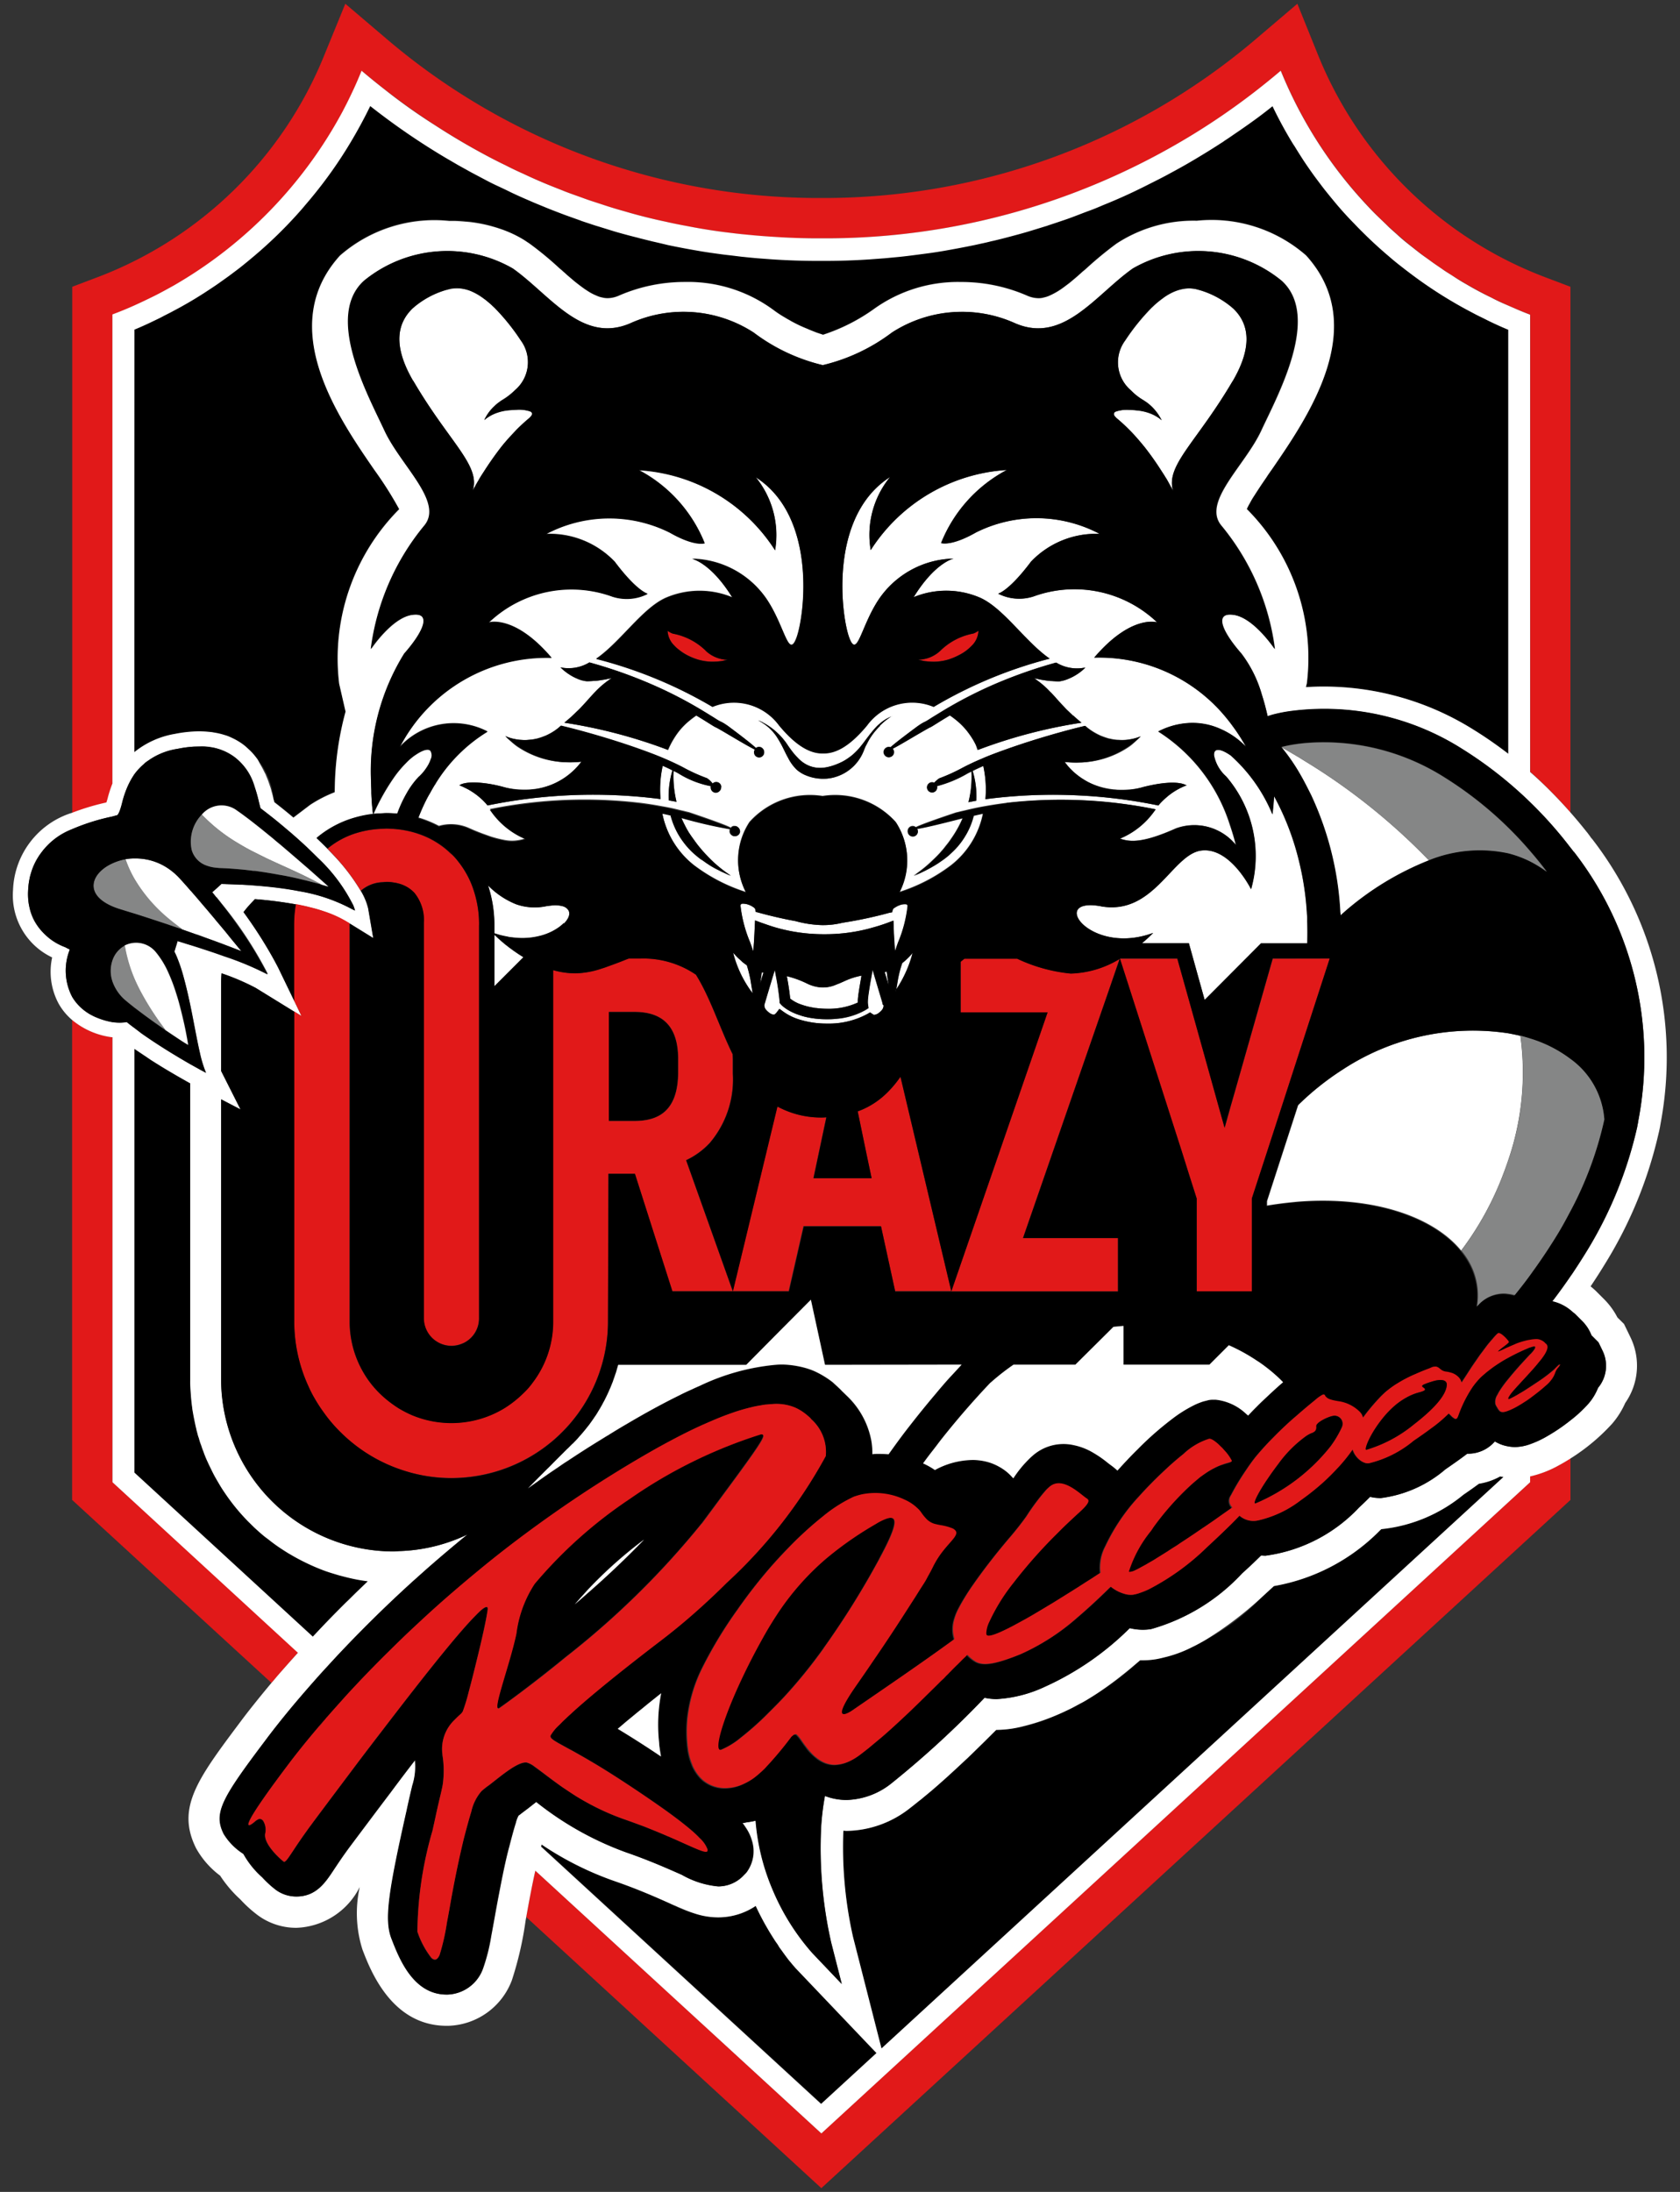 <svg xmlns="http://www.w3.org/2000/svg" id="a" width="46" height="60" viewBox="0 0 46 60"><rect x="0" y="0" width="46" height="60" fill="#333333" stroke="none"/><defs><style>.ca{fill:#fff}.cb{fill:#858686}.cc{fill:#e11919}</style></defs><g id="b"><path id="c" d="M33.455 19.972c.247.113.47.272.658.468a5.262 5.262 0 0 0-.786-1.069 4.49 4.49 0 0 0-3.368-1.367c1.017-1.194 1.724-.966 1.724-.966a3.28 3.28 0 0 0-3.386-.709c-.32.103-.668.076-.968-.077 0 0 .29-.064.9-.876a2.46 2.46 0 0 1 1.88-.76 3.7 3.7 0 0 0-3.386-.039c-.688.393-.956.29-.956.29a3.9 3.9 0 0 1 1.8-2 4.77 4.77 0 0 0-3.727 2.194 2.5 2.5 0 0 1 .529-2c-1.685 1.079-1.336 3.794-1.117 4.393s.313-.3.807-1.043a2.54 2.54 0 0 1 2.051-1.122s-.506.1-1.094 1.056a2.34 2.34 0 0 1 1.814.013c.65.288 1.241 1.207 1.911 1.67a12.2 12.2 0 0 0-3.183 1.313 1.53 1.53 0 0 0-1.824.509c-.527.634-.907.765-1.194.765h-.02c-.285 0-.665-.131-1.192-.765a1.534 1.534 0 0 0-1.824-.509 12.2 12.2 0 0 0-3.183-1.313c.67-.462 1.261-1.382 1.911-1.67a2.34 2.34 0 0 1 1.814-.013c-.588-.953-1.1-1.056-1.1-1.056a2.53 2.53 0 0 1 2.052 1.117c.493.74.588 1.639.809 1.043s.568-3.314-1.117-4.393c.456.559.649 1.288.529 2a4.77 4.77 0 0 0-3.727-2.194 3.9 3.9 0 0 1 1.8 2s-.267.1-.956-.29a3.7 3.7 0 0 0-3.388.039 2.46 2.46 0 0 1 1.883.76c.609.812.9.876.9.876-.299.153-.647.18-.966.077a3.28 3.28 0 0 0-3.386.709s.706-.229 1.721.966a4.53 4.53 0 0 0-4.154 2.438 2.01 2.01 0 0 1 2.4-.419 4.3 4.3 0 0 0-1.426 1.423.04.04 0 0 0 .018.005h-.018c-.049.074-.092.157-.139.239q-.046.073-.087.154-.135.262-.239.537.293.086.563.229c.28-.08.579-.056.843.067.131.059.249.105.357.146l.216.077a3 3 0 0 0 .35.09c.202.045.412.031.606-.039a2.2 2.2 0 0 1-.945-.76q-.015-.022-.031-.041a13 13 0 0 1 4.146-.167c.177.023.36.051.539.085q.111.019.223.041c.112.022.172.039.259.059.072.018.141.031.213.051.028.005.051.013.077.018.378.128 1 .342 1.138.421a.04.04 0 0 1 .018-.018q.011-.011.026-.018a.1.1 0 0 1 .028-.01h.031a.13.13 0 0 1 .098.041.13.13 0 0 1 .041.1.14.14 0 0 1-.041.1.1.1 0 0 1-.021.018.13.13 0 0 1-.154 0 .1.1 0 0 1-.021-.018.13.13 0 0 1-.041-.1.1.1 0 0 1 .015-.059 13 13 0 0 1-1.328-.306h-.005a4 4 0 0 0 .203.396q.045.077.1.146l.049.069a1 1 0 0 0 .049.067q.054.077.113.144c.059.067.059.072.09.105s.057.064.085.092q.297.32.663.56a1 1 0 0 1-.146-.062l-.092-.041q-.069-.032-.134-.067c-.065-.035-.113-.059-.167-.092l-.077-.049a1 1 0 0 1-.074-.049q-.03-.02-.059-.041l-.041-.028a2.802 2.802 0 0 1-.275-.228 2.15 2.15 0 0 1-.517-.781q-.02-.055-.036-.105a1 1 0 0 1-.031-.11 6 6 0 0 0-.226-.051c.111.564.421 1.068.873 1.423.427.322.905.57 1.415.732a1.9 1.9 0 0 1 .1-1.916 2.23 2.23 0 0 1 2-.712h.005a2.23 2.23 0 0 1 2 .712 1.9 1.9 0 0 1 .1 1.916 4.7 4.7 0 0 0 1.413-.732 2.4 2.4 0 0 0 .876-1.423l-.254.057-.031.108a1.8 1.8 0 0 1-.167.388q-.022.04-.049.082a2 2 0 0 1-.329.406q-.054.053-.113.105-.095.083-.2.152-.05.038-.108.075a1 1 0 0 1-.113.069q-.166.1-.342.18-.093.043-.193.082.024-.017.049-.031c.069-.049.2-.141.347-.272q.092-.084.2-.188.063-.062.126-.131l.026-.031q.068-.072.126-.152a2.366 2.366 0 0 0 .152-.203 3.028 3.028 0 0 0 .318-.57c-.714.185-1.092.27-1.251.293a.13.13 0 0 1 .021.069.139.139 0 1 1-.278 0c0-.077.062-.139.139-.139q.048 0 .085.031c.185-.09.75-.283 1.1-.4.028-.005.051-.013.08-.018.062-.018.123-.028.185-.044a8 8 0 0 1 .511-.108q.3-.054.6-.092a13 13 0 0 1 4.082.175q-.016.019-.031.041a2.2 2.2 0 0 1-.945.76c.259.09.6.141 1.534-.277a1.46 1.46 0 0 1 1.644.457c-.046-.19-.1-.365-.157-.534l-.008-.023a4.7 4.7 0 0 0-1.96-2.549c.23-.12.482-.196.74-.223.343-.037.689.023 1 .172m-13.768 1.68a.1.1 0 0 1-.033.023.12.12 0 0 1-.108 0 .1.1 0 0 1-.033-.023.14.14 0 0 1-.051-.105q0-.015.005-.028a2.6 2.6 0 0 1-.9-.357l-.121-.062c-.015.284.012.569.08.845l-.211-.039a2.4 2.4 0 0 1 .1-.819 4 4 0 0 0-.267-.126 3 3 0 0 0-.059.909 14.4 14.4 0 0 0-4.737.175 1.4 1.4 0 0 0-.19-.2 2 2 0 0 0-.293-.213q-.034-.02-.064-.036l-.06-.027a1 1 0 0 0-.162-.072.35.35 0 0 1 .149-.059 1 1 0 0 1 .1-.015c.315-.014.63.024.932.113q.152.039.308.057.2.023.4.015.048-.002.1-.008a1.635 1.635 0 0 0 .336-.059 1.9 1.9 0 0 0 .66-.319 1.6 1.6 0 0 0 .298-.293 1 1 0 0 0 .059-.08 1 1 0 0 1-.077.008c-.067 0-.172.01-.3.005h-.08a2.5 2.5 0 0 1-1.282-.414 1 1 0 0 1-.118-.09 2 2 0 0 1-.113-.1 1 1 0 0 1-.108-.108h.005l.031.013a.8.8 0 0 0 .175.057q.093.02.188.028c.033 0 .072.005.11.005s.067 0 .1-.005.064-.005.1-.01h.013a1 1 0 0 0 .118-.023h.013l.108-.033c.036-.012.082-.031.126-.046q.22-.096.406-.247.01-.008.026-.021c.573.136 1.379.365 2.119.627.254.09.5.182.727.28l.131.057q.195.089.36.175.319.176.66.3a.8.8 0 0 1 .155.143.14.14 0 0 1 .236.1.14.14 0 0 1-.051.105m1.151-.943a.12.12 0 0 1-.108 0 .14.14 0 0 1-.085-.128q0-.035.021-.064c-.262-.126-.968-.565-1.071-.609-.057-.023-.239-.149-.537-.326a3 3 0 0 0-.234.18 1.88 1.88 0 0 0-.221.226 2 2 0 0 0-.154.219 2 2 0 0 0-.092.162q-.04.075-.072.154a14 14 0 0 0-2.836-.745l.149-.126q.042-.035.08-.072l.185-.177c.193-.2.319-.357.475-.511a2.452 2.452 0 0 1 .404-.328h-.026a.1.1 0 0 1-.026.005.1.1 0 0 1-.028.005l-.072.015-.041.008-.146.023q-.054.008-.11.013h-.036a2 2 0 0 1-.2.01.686.686 0 0 1-.244-.059l-.067-.031a1 1 0 0 1-.17-.1l-.013-.008a1 1 0 0 1-.082-.062q-.045-.035-.074-.062c-.029-.027-.028-.026-.039-.033l-.01-.008-.018-.015c.271.056.554.007.791-.136q.886.243 1.729.611.714.311 1.379.714l.316.193q.076.055.159.1a1 1 0 0 1 .123.067c.031.021.062.039.092.062.432.321.663.506.763.6a.134.134 0 0 1 .182.01.13.13 0 0 1 .041.1.14.14 0 0 1-.085.128m3.26-.848a1 1 0 0 0-.064.064 1.742 1.742 0 0 0-.306.444l-.021.026q-.023.05-.044.1a1.2 1.2 0 0 1-.126.244 1.2 1.2 0 0 1-.673.519c-.028.01-.054.015-.082.023l-.134.021h-.054a1.3 1.3 0 0 1-.606-.124l-.046-.026a1 1 0 0 1-.087-.059.5.5 0 0 1-.077-.069 1.2 1.2 0 0 1-.185-.256l-.041-.077c-.049-.09-.092-.185-.141-.28a1 1 0 0 0-.039-.072 1 1 0 0 0-.039-.069q-.04-.069-.087-.139a1 1 0 0 0-.114-.138q-.032-.033-.067-.067a1 1 0 0 0-.072-.062 1 1 0 0 0-.08-.059.3.3 0 0 0-.039-.026q-.053-.034-.113-.069h.005l.021.008q.036.013.069.033a2 2 0 0 1 .269.166 1 1 0 0 1 .118.1q.023.02.044.039l.021.021a1 1 0 0 1 .09.092 1 1 0 0 1 .064.077q.05.058.092.123.043.066.09.128.047.063.092.118.047.057.1.108.047.053.1.1a.83.83 0 0 0 .76.154q.146-.037.283-.1.138-.06.259-.149a1 1 0 0 0 .095-.075 1.738 1.738 0 0 0 .262-.278q.042-.051.077-.1.075-.1.152-.2l.082-.1a1 1 0 0 1 .087-.092 1 1 0 0 1 .087-.08q.108-.097.236-.162.038-.02.074-.036s-.005 0-.005.005a.2.2 0 0 0-.036.023l-.026.018-.028.021q-.032.022-.072.057l-.08.069-.059.059m1.133.18q-.045.029-.1.057c-.182.105-.4.236-.565.329l-.123.067a.133.133 0 0 1-.018.192.1.1 0 0 1-.033.023.12.12 0 0 1-.108 0 .1.1 0 0 1-.033-.023.14.14 0 0 1-.051-.105.14.14 0 0 1 .139-.139q.024 0 .046.01c.11-.1.339-.277.74-.575q.047-.032.092-.062a1 1 0 0 1 .123-.067q.082-.046.159-.1l.316-.193q.665-.402 1.377-.714a13 13 0 0 1 1.729-.611 1.1 1.1 0 0 0 .794.136l-.018.015-.01.008q-.015.014-.039.033c-.024.019-.044.039-.074.062a1 1 0 0 1-.082.062l-.013.008a1 1 0 0 1-.17.1l-.067.031a.7.7 0 0 1-.244.059q-.062.001-.123-.005a1 1 0 0 1-.072-.005h-.036l-.11-.013-.1-.015-.049-.008-.041-.008-.072-.015a.1.1 0 0 1-.028-.005h-.008q-.023-.006-.033-.008l.092.067a3 3 0 0 1 .2.164q.054.048.1.1c.046.052.046.044.067.067.108.11.2.223.329.357l.08.085.185.177q.038.037.08.072l.149.126c-.969.148-1.919.398-2.836.745a1.4 1.4 0 0 0-.051-.157l-.033-.062a1 1 0 0 0-.059-.1 1 1 0 0 0-.044-.067q-.051-.075-.11-.152a2 2 0 0 0-.221-.226 3 3 0 0 0-.234-.18c-.3.177-.48.3-.537.326l-.026.01s-.005 0-.008.005l-.208.118m7.244 1.459q-.009.001-.026.01a1.7 1.7 0 0 0-.475.285c-.043.038-.087.074-.131.118a1 1 0 0 0-.123.134 14 14 0 0 0-1.885-.26l-.275-.015a13.916 13.916 0 0 0-2.576.103 3 3 0 0 0-.059-.909c-.1.046-.2.09-.29.136.08.263.114.538.1.812q-.116.02-.213.041c.069-.273.097-.555.082-.837l-.1.049a3.3 3.3 0 0 1-.845.352.1.1 0 0 1 .005.033.14.14 0 0 1-.085.128.12.12 0 0 1-.108 0 .14.14 0 0 1-.044-.228.13.13 0 0 1 .154-.028l.026-.026q.053-.049.11-.092.34-.126.658-.3.166-.086.36-.175l.134-.057c.226-.1.473-.19.727-.28.74-.262 1.546-.491 2.119-.627l.026.021q.187.15.406.247.065.025.126.046c.061.021.074.023.108.033h.013a1 1 0 0 0 .231.033q.052.004.1.005a1.496 1.496 0 0 0 .506-.096h.005a3.378 3.378 0 0 1-.221.208 1 1 0 0 1-.118.09 2.5 2.5 0 0 1-1.282.414h-.08a3 3 0 0 1-.377-.013 1.633 1.633 0 0 0 .504.473 1.5 1.5 0 0 0 .228.121 2 2 0 0 0 .622.156c.031 0 .062.008.1.008q.2.008.4-.015.156-.018.308-.057c.881-.221 1.141-.069 1.179-.039 0 0-.005 0-.01.005" class="ca"/><path id="d" d="M43 7.85v14.388a12 12 0 0 0-1.1-1.11V8.613a11.991 11.991 0 0 1-6.829-6.676q-.354.3-.724.586a19 19 0 0 1-1.803 1.233 19.4 19.4 0 0 1-3.204 1.549 19.2 19.2 0 0 1-6.776 1.22h-.149a19.24 19.24 0 0 1-9.073-2.255 19.6 19.6 0 0 1-3.437-2.332q-.115.288-.247.568c-.132.28-.18.37-.275.552A12.1 12.1 0 0 1 4.759 7.82c-.18.1-.36.2-.542.29q-.274.136-.56.265c-.286.129-.38.162-.573.234v12.838q-.082.207-.136.424l-.028.1-.028.008a6.5 6.5 0 0 0-.914.277V7.85l.714-.27a10.85 10.85 0 0 0 6.183-6.059l.58-1.418 1.166.992A18.24 18.24 0 0 0 22.414 5.42h.144c4.321 0 8.502-1.532 11.799-4.325l1.166-.992.573 1.418a10.85 10.85 0 0 0 6.193 6.06z" class="cc"/><path id="e" d="M43.001 39.92v1.138L22.489 59.897l-8.081-7.421c.074-.411.154-.853.249-1.272l7.832 7.192 19.407-17.824v-.162q.423-.097.8-.311c.1-.054.206-.116.308-.182" class="cc"/><path id="f" d="M8.161 45.236q-.408.455-.727.832l-5.459-5.01V27.916c.3.249.662.411 1.048.468q.03.005.059.005v12.184z" class="cc"/><path id="g" d="M41.167 40.429 24.136 56.073l-.781-3.052a11.2 11.2 0 0 1-.265-2.908c.031 0 .059.005.09.005a2.86 2.86 0 0 0 1.744-.629 24 24 0 0 0 2.353-2.135h.015a4.3 4.3 0 0 0 1.629-.4 8.2 8.2 0 0 0 2.3-1.505h.072q.185 0 .367-.031a6.04 6.04 0 0 0 2.923-1.731l.3-.275a5.36 5.36 0 0 0 2.908-1.531q.018-.017.036-.033a4.2 4.2 0 0 0 2.248-.943c.126-.085.272-.188.424-.3q.308-.049.581-.2c.031.008.062.01.092.015"/><path id="h" d="m24.004 56.19-1.516 1.392-7.668-7.043.015-.059a8.7 8.7 0 0 0 2.022 1.022c.6.208 1.079.419 1.464.591.412.23.87.363 1.341.39.367 0 .726-.108 1.03-.313a6.9 6.9 0 0 0 1.107 1.708z"/><path id="i" d="M41.297 9.018v11.615c-.3-.231-.614-.45-.932-.647a7.72 7.72 0 0 0-4.611-1.176l.026-.108a5.77 5.77 0 0 0-1.644-4.77q.302-.566.681-1.084c1.01-1.469 2.7-3.925.943-5.864a3.93 3.93 0 0 0-2.993-.95c-.78-.019-1.547.2-2.2.627a10 10 0 0 0-.814.67c-.478.424-.927.825-1.32.825a.8.8 0 0 1-.316-.072 4.5 4.5 0 0 0-1.806-.372 3.94 3.94 0 0 0-2.379.735c-.427.307-.9.546-1.4.709a5 5 0 0 1-1.4-.709 3.94 3.94 0 0 0-2.381-.735 4.5 4.5 0 0 0-1.8.372.8.8 0 0 1-.316.072c-.4 0-.845-.4-1.323-.825a9 9 0 0 0-.812-.67 3.83 3.83 0 0 0-2.2-.627 3.93 3.93 0 0 0-2.993.95c-1.754 1.939-.067 4.4.943 5.864q.374.516.681 1.076a5.79 5.79 0 0 0-1.644 4.778l.175.763a8.4 8.4 0 0 0-.293 1.986l-.005.223a3.6 3.6 0 0 0-.673.347l-.457.347a16 16 0 0 0-.521-.421l-.023-.085a2.033 2.033 0 0 0-2.037-1.837q-.33.003-.655.069a2.4 2.4 0 0 0-1.115.5V9.018a12.58 12.58 0 0 0 6.457-6.12 19.94 19.94 0 0 0 12.279 4.228h.149A19.95 19.95 0 0 0 34.84 2.898a12.57 12.57 0 0 0 6.457 6.12"/><path id="j" d="M10.077 43.275a35 35 0 0 0-1.51 1.523L3.681 40.31v-11.6a17 17 0 0 0 1.528.938v8.11a5.57 5.57 0 0 0 4.868 5.52"/><path id="k" d="m14.334 26.203-.8.8v-1.414c.054.051.154.146.29.259q.244.197.511.36" class="ca"/><path id="l" d="m43.582 22.956-.057-.08-.062-.083-.026-.031a13.238 13.238 0 0 0-.971-1.094 11 11 0 0 0-.57-.537V8.614a8 8 0 0 1-.362-.146l-.354-.154a5 5 0 0 1-.347-.167 9 9 0 0 1-.678-.362q-.166-.093-.329-.2c-.163-.107-.216-.134-.321-.208s-.221-.149-.329-.229-.2-.141-.3-.218-.2-.157-.3-.236-.2-.162-.293-.247-.172-.152-.254-.229c-.1-.1-.2-.193-.3-.29s-.182-.18-.267-.272a11.97 11.97 0 0 1-2.394-3.72q-.354.3-.724.586a19 19 0 0 1-1.803 1.233 19.4 19.4 0 0 1-3.204 1.549 19.2 19.2 0 0 1-6.776 1.22h-.149q-.616 0-1.22-.041-.3-.018-.6-.046c-.3-.028-.4-.039-.6-.064a15 15 0 0 1-1.179-.185 13 13 0 0 1-.581-.118 15 15 0 0 1-1.141-.288q-.282-.078-.56-.17c-.278-.092-.37-.118-.552-.185s-.365-.128-.545-.2-.36-.141-.537-.216a14 14 0 0 1-.576-.257 9 9 0 0 1-.473-.226q-.258-.124-.511-.259-.739-.393-1.438-.848a16 16 0 0 1-1.354-.961 19 19 0 0 1-.645-.524q-.115.288-.247.568c-.132.28-.18.37-.275.552a12.1 12.1 0 0 1-4.625 4.762c-.18.1-.36.2-.542.29s-.37.18-.56.265-.38.162-.573.234v12.841q-.082.208-.136.424l-.028.092-.028.008a6.5 6.5 0 0 0-.914.277 2.3 2.3 0 0 0-1.615 2.112 1.88 1.88 0 0 0 1.071 1.847c-.093.428-.031.875.175 1.261q.145.258.37.45c.3.249.662.411 1.048.468q.03.005.059.005v12.182l5.077 4.668-.2.223q-.191.215-.365.414-.08.098-.164.193c-.38.455-.663.814-.837 1.048-1.178 1.573-1.774 2.365-1.222 3.473.164.294.388.549.658.75q.236.361.555.652.212.23.46.419c.309.233.687.358 1.074.357a2.02 2.02 0 0 0 1.734-1.117 3.3 3.3 0 0 0 .074 1.711c.218.57.8 2.088 2.307 2.088h.046a1.92 1.92 0 0 0 1.739-1.248 9.4 9.4 0 0 0 .375-1.629q.009-.046.018-.1c.074-.411.154-.85.249-1.269l7.832 7.192 19.406-17.825v-.159q.423-.097.8-.311.152-.082.308-.182a5.5 5.5 0 0 0 1.143-.956q.218-.256.354-.563c.371-.53.425-1.219.141-1.8l-.175-.362-.18-.177a2 2 0 0 0-.365-.5l-.18-.18a2 2 0 0 0-.19-.172q.218-.323.421-.658a11.7 11.7 0 0 0 1.446-3.553l.005-.015.026-.126.021-.121a9.77 9.77 0 0 0-1.888-7.788M3.681 9.023q.266-.11.524-.236c.085-.041.17-.08.254-.126s.17-.085.254-.131.17-.09.252-.136a11 11 0 0 0 .788-.481q.152-.099.293-.2c.141-.101.193-.136.288-.208s.19-.141.283-.216.182-.146.272-.223a12 12 0 0 0 1.233-1.182l.023-.026q.093-.102.182-.208c.059-.072.139-.162.205-.244a12 12 0 0 0 1.063-1.503q.293-.489.542-1a19 19 0 0 0 2.047 1.407l.357.208.36.2.365.193q.185.1.37.185t.37.177q.188.089.375.17c.187.081.252.11.38.162s.252.105.38.154.257.1.385.146l.375.134q.015.008.031.013l.326.108q.08.026.159.049l.28.087q.197.062.4.116.175.048.354.092l.077.021.342.085q.213.048.426.1.406.085.812.154.204.036.408.064c.204.028.275.039.411.054s.272.033.408.049h.01q.2.022.4.039l.414.031a19 19 0 0 0 1.251.041h.149c.416 0 .835-.013 1.248-.041l.414-.031.414-.039q.208-.022.411-.049l.411-.054q.204-.028.408-.064.408-.071.812-.154l.247-.054q.108-.023.216-.051c.1-.021.188-.044.283-.067q.23-.059.457-.121.197-.053.4-.116l.378-.116q.012.002.021-.008.192-.063.385-.128c.193-.065.259-.09.388-.139s.257-.1.385-.146.254-.1.38-.154q.575-.231 1.128-.509l.367-.185q.184-.093.365-.193.409-.219.807-.462.279-.168.55-.344a1 1 0 0 0 .092-.062q.132-.086.259-.175.196-.132.393-.272.338-.237.665-.5.248.517.542 1 .028.047.059.09.12.196.244.388.157.237.326.468l.17.226q.093.123.19.241.075.093.149.182a9 9 0 0 0 .563.624q.108.115.221.226.3.3.622.578l.162.139q.135.116.275.223.111.088.223.172a12 12 0 0 0 1.677 1.069c.085.044.167.09.254.131s.17.085.254.126q.258.126.524.236v11.606c-.3-.231-.614-.45-.932-.647a7.72 7.72 0 0 0-4.609-1.177l.026-.105a5.77 5.77 0 0 0-1.644-4.77c.021-.044.046-.1.082-.159a2 2 0 0 1 .121-.205q.096-.149.2-.306l.077-.113q.046-.065.085-.126c.039-.061.054-.077.077-.113l.039-.054c1.01-1.469 2.7-3.925.943-5.864a3.93 3.93 0 0 0-2.993-.95c-.78-.019-1.547.2-2.2.627a10 10 0 0 0-.814.67q-.045.042-.09.077c-.045.035-.059.054-.087.077s-.059.054-.087.077l-.087.074c-.059.049-.116.1-.172.139l-.085.064a2 2 0 0 1-.409.244.7.7 0 0 1-.154.051.5.5 0 0 1-.149.021.8.8 0 0 1-.316-.072 4.5 4.5 0 0 0-1.806-.372 3.94 3.94 0 0 0-2.379.735c-.427.307-.9.546-1.4.709l-.033-.013-.041-.013q-.042-.014-.1-.033l-.157-.062c-.028-.013-.059-.023-.09-.039l-.1-.041-.1-.044a4 4 0 0 1-.2-.1q-.052-.026-.1-.057a1 1 0 0 1-.1-.057 3 3 0 0 1-.292-.187 3.941 3.941 0 0 0-2.471-.799 4.5 4.5 0 0 0-1.8.372.8.8 0 0 1-.316.072.6.6 0 0 1-.152-.021.6.6 0 0 1-.154-.051 1.297 1.297 0 0 1-.242-.128 2 2 0 0 1-.167-.116q-.043-.03-.085-.064-.085-.063-.172-.139l-.087-.074q-.043-.035-.087-.077c-.044-.042-.059-.049-.087-.077s-.059-.049-.09-.077a9 9 0 0 0-.812-.67l-.149-.1a3.107 3.107 0 0 0-.671-.31l-.069-.023q-.016-.004-.033-.01l-.108-.031a4 4 0 0 0-.636-.12h-.01l-.046-.005h-.021q-.15-.016-.3-.021H12.3A3.93 3.93 0 0 0 9.307 7c-1.754 1.939-.067 4.4.943 5.864q.374.516.681 1.076a5.79 5.79 0 0 0-1.644 4.778l.175.763a8.4 8.4 0 0 0-.293 1.986l-.005.221a3.6 3.6 0 0 0-.673.347l-.457.347a16 16 0 0 0-.521-.421l-.023-.082c-.008-.031-.008-.039-.013-.059q-.014-.062-.036-.136l-.008-.028a1 1 0 0 0-.039-.134l-.026-.077-.031-.087-.067-.164a.2.2 0 0 0-.018-.033 3 3 0 0 0-.085-.167l-.051-.09c-.018-.031-.039-.075-.059-.111a2 2 0 0 0-.139-.175q-.038-.043-.08-.082c-.042-.039-.077-.072-.118-.108a1.5 1.5 0 0 0-.205-.144q-.054-.033-.113-.062c-.059-.029-.082-.039-.123-.057s-.057-.023-.087-.033l-.092-.028a2 2 0 0 0-.2-.046q-.046-.007-.1-.018h-.013a3 3 0 0 0-.339-.021q-.33.003-.655.069a2.4 2.4 0 0 0-1.115.5zM1.965 27.267a1.55 1.55 0 0 1-.054-1.275c-.039-.023-.085-.044-.121-.064a2.2 2.2 0 0 1-.644-.436 1.4 1.4 0 0 1-.201-.272 1.3 1.3 0 0 1-.136-.365l-.021-.105a2 2 0 0 1-.008-.501 1 1 0 0 1 .01-.082.5.5 0 0 1 .015-.092.2.2 0 0 0 .005-.036q.01-.05.026-.1c.059-.231.168-.447.321-.63a.3.3 0 0 1 .046-.057l.049-.054.08-.08q.04-.04.085-.074l.087-.069.092-.064q.183-.12.383-.213a5.7 5.7 0 0 1 1.061-.339.2.2 0 0 0 .046-.01c.041-.013.085-.023.121-.033a.03.03 0 0 0 .018-.015q.089-.152.121-.326c.013-.041.023-.085.039-.131q.034-.116.082-.244a1.8 1.8 0 0 1 .218-.411 1.5 1.5 0 0 1 .265-.283l.007-.014a.6.6 0 0 1 .1-.07 1.674 1.674 0 0 1 .344-.187q.175-.074.36-.116l.113-.023.154-.028c.1-.015.2-.026.288-.031h.236a1 1 0 0 1 .1.005q.045.003.09.013a1 1 0 0 1 .085.013m.008 0a1 1 0 0 1 .159.039.2.2 0 0 1 .064.021l.062.023a1.576 1.576 0 0 1 .277.152 1 1 0 0 1 .107.089l.01.008q.046.042.085.085c.168.192.296.415.375.658q.069.204.116.414.021.09.044.17.238.182.45.352.095.075.185.154c.09.079.139.116.205.172q.235.205.432.39.162.154.3.293c.387.361.709.787.951 1.259a1 1 0 0 1 .062.175c-.031-.018-.064-.031-.1-.049a4.7 4.7 0 0 0-1.421-.48c-.28-.054-.575-.1-.876-.126q-.343-.035-.694-.054h-.067c-.118-.008-.234-.01-.352-.015l-.131-.006h-.013l-.254.229q.057.064.108.134h.008q.077.092.144.18a10.898 10.898 0 0 1 1.266 1.929 8 8 0 0 0-1.2-.5q-.259-.092-.552-.188a5 5 0 0 0-.254-.082l-.074-.014-.152-.046a6 6 0 0 0-.241-.074c-.015.059-.033.113-.051.17q-.016.057-.036.118.05.093.087.193.084.212.146.432c.072.257.136.539.2.827.1.473.18.95.267 1.325q.059.275.164.537h-.005a.3.3 0 0 0-.046-.026l-.113-.059q-.109-.06-.267-.149a17 17 0 0 1-1.338-.845l-.19-.139q-.109-.08-.213-.164a1.145 1.145 0 0 1-.373.003h-.013a2 2 0 0 1-.439-.128 1 1 0 0 1-.129-.063l-.028-.015a.5.5 0 0 1-.085-.051 1.323 1.323 0 0 1-.426-.436l-.01-.018m8.11 16.008-.311.3c-.103.1-.2.2-.3.293q-.242.24-.468.473c-.226.233-.293.308-.432.455l-4.884-4.49v-11.6c.146.1.3.2.444.3.221.141.432.27.619.378q.186.11.331.19a1 1 0 0 0 .069.039q.034.02.064.036v8.133q-.002.129.008.257c.01.128.01.162.018.241s.015.154.026.229q.004.026.005.051.019.116.041.231l.033.162c.012.054.023.113.039.167v.015q.02.067.036.134.01.04.026.08l.008.026c.013.049.028.1.044.141l.018.046q.023.078.054.152a2.776 2.776 0 0 0 .092.236l.046.1q.04.085.082.17.066.14.146.277l.092.157q.065.108.134.208a5.5 5.5 0 0 0 .622.765l.177.175q.09.084.182.164c.092.08.128.108.2.159a4.538 4.538 0 0 0 .398.287c.079.051.139.09.211.131a6 6 0 0 0 .899.434q.117.044.236.08c.119.036.162.051.244.072s.164.044.247.062q.248.059.5.09m6.785 8.217c.6.208 1.079.419 1.464.591q.101.047.19.082.066.032.123.054.1.044.193.08c.093.036.126.046.188.067.208.071.427.108.647.108.367 0 .726-.108 1.03-.313.092.2.19.385.285.552l.082.141q.07.115.136.218.033.054.067.1c.034.046.044.064.064.1s.057.08.082.116q.077.108.146.2c.069.092.085.105.118.146s.062.074.085.1l.026.031.015.015 2.2 2.309-1.516 1.392-7.668-7.043.015-.057a8.7 8.7 0 0 0 2.028 1.011m6.322-1.385a2.86 2.86 0 0 0 1.744-.629q.075-.057.154-.121c.079-.064.1-.08.154-.121.1-.085.206-.17.308-.257l.154-.134c.1-.09.205-.18.306-.275l.152-.139.3-.28a1 1 0 0 0 .074-.069c.134-.128.262-.257.388-.378l.365-.362h.015q.37-.004.727-.1a6.2 6.2 0 0 0 1.175-.423q.069-.032.139-.067c.092-.046.185-.1.28-.149s.188-.108.283-.167.188-.121.285-.188.193-.136.29-.208.18-.136.272-.211q.002.001.008-.005c.1-.08.208-.167.313-.259q.075-.062.152-.128h.072a2.2 2.2 0 0 0 .529-.064l.164-.041a3.4 3.4 0 0 0 .67-.26q.087-.041.175-.09c.088-.049.118-.064.177-.1a9.8 9.8 0 0 0 1.577-1.201l.3-.275a5.36 5.36 0 0 0 2.905-1.525q.018-.017.036-.033a4.2 4.2 0 0 0 2.248-.943c.126-.085.272-.188.424-.3q.308-.049.581-.2c.031.008.059.01.09.015L24.136 56.073l-.779-3.052a11.2 11.2 0 0 1-.265-2.908c.031 0 .059.005.09.005m21.675-19.426-.008.054-.018.09v.008a11.2 11.2 0 0 1-1.379 3.4q-.205.333-.421.655l-.026.033q-.237.352-.5.691c.183.041.355.125.5.244q.027.02.054.046c.027.026.054.041.08.067l.185.185q.168.167.252.388l.193.193.113.234a.94.94 0 0 1-.126 1.012 1.5 1.5 0 0 1-.259.429q-.224.251-.491.457-.335.267-.709.475a2.7 2.7 0 0 1-.4.18 1.3 1.3 0 0 1-.411.074q-.095 0-.188-.018a1 1 0 0 1-.367-.136.962.962 0 0 1-.732.337h-.018c-.211.159-.426.308-.6.429a3.36 3.36 0 0 1-1.767.786q-.147 0-.29-.033h-.005c-.1.1-.2.2-.3.29a4.3 4.3 0 0 1-2.561 1.32q-.06.001-.113-.005h-.01a17 17 0 0 1-.521.491 5.4 5.4 0 0 1-2.495 1.524 1.512 1.512 0 0 1-.583-.026 7.9 7.9 0 0 1-2.332 1.608 3.6 3.6 0 0 1-1.31.334q-.168 0-.334-.036l-.049.051a26 26 0 0 1-2.5 2.291c-.346.28-.773.44-1.218.455h-.015c-.201 0-.4-.037-.588-.11a7 7 0 0 0-.105.863 11.7 11.7 0 0 0 .275 3.149l.29 1.135-.807-.848a6.3 6.3 0 0 1-1.086-1.747 6 6 0 0 1-.46-1.875 2 2 0 0 1-.236.044c-.041.005-.085.018-.126.021.041.054.074.105.108.157q.095.146.144.313a.97.97 0 0 1-.139.876c-.023.031-.051.054-.077.082a.95.95 0 0 1-.7.306 2.45 2.45 0 0 1-.992-.316c-.383-.17-.9-.4-1.536-.619a8.7 8.7 0 0 1-2.453-1.377c-.062.046-.136.105-.231.18-.046.036-.157.118-.2.152l-.015.013a.2.2 0 0 0-.044.033.8.8 0 0 0-.074.2c-.059.182-.128.447-.18.65l-.013.046c-.1.385-.182.8-.259 1.2-.041.213-.08.424-.116.624s-.072.4-.105.575a5 5 0 0 1-.223.886 1.07 1.07 0 0 1-.968.714h-.026c-.922 0-1.3-1-1.513-1.541-.2-.514-.074-1.287.421-3.506l.013-.064.018-.08q.074-.334.123-.534c.072-.223.096-.458.072-.691q-.324.416-.67.884c-.354.468-.727.966-1.128 1.5-.182.247-.321.457-.424.611-.239.362-.488.737-1.027.737a.94.94 0 0 1-.57-.19 3 3 0 0 1-.365-.337 2.5 2.5 0 0 1-.514-.64 1.7 1.7 0 0 1-.537-.542c-.29-.578-.059-.976 1.148-2.576.164-.221.426-.557.783-.984q.316-.375.727-.835.193-.211.406-.442a36 36 0 0 1 2.109-2.078l.357-.319q.543-.478 1.143-.968a4.65 4.65 0 0 1-1.844.455c-.062 0-.123.01-.185.01a4.723 4.723 0 0 1-4.722-4.711v-7.663l.532.277-.532-1.052v-2.414q0-.13.013-.257.483.163.935.4l1.052.646.2.123-.2-.416-.442-.914c-.013-.023-.141-.285-.408-.714-.018-.028-.033-.057-.054-.087-.131-.208-.293-.45-.485-.717q.098-.13.211-.249l.1-.105q.566.043 1.125.144l.2.039q.1.02.193.046.194.046.372.108.338.116.645.3l.057.033.647.4-.139-.814a1.7 1.7 0 0 0-.2-.48 5.5 5.5 0 0 0-.742-.974l-.17-.177c-.092-.1-.19-.19-.3-.293a2.8 2.8 0 0 1 1.048-.557q.246-.071.5-.1a6 6 0 0 1-.046-.578v-.059c0-.09-.008-.18-.008-.27a6.1 6.1 0 0 1 .916-3.489c.545-.624.753-1.146.2-1.058s-1.115.935-1.115.935a6.63 6.63 0 0 1 1.474-3.391c.519-.647-.658-1.631-1.1-2.592s-1.639-3.118-.56-4.1a3.6 3.6 0 0 1 4.069-.337c1.02.719 1.9 2.078 3.226 1.5a3.53 3.53 0 0 1 3.37.254c.56.424 1.202.727 1.885.891h.021a5.1 5.1 0 0 0 1.885-.891 3.53 3.53 0 0 1 3.368-.254c1.331.575 2.207-.783 3.229-1.5a3.6 3.6 0 0 1 4.069.337c1.079.981-.116 3.142-.56 4.1s-1.618 1.945-1.1 2.592a6.63 6.63 0 0 1 1.474 3.391s-.557-.848-1.115-.935-.349.434.2 1.058c.254.337.442.719.555 1.125q.09.278.159.593l.126-.039q.246-.066.5-.1a7.047 7.047 0 0 1 4.709 1.038 11 11 0 0 1 1.856 1.459q.596.578 1.1 1.238l.036.044.054.072a9.17 9.17 0 0 1 1.765 7.37m-36.6-2.875" class="ca"/><path id="m" d="M35.792 25.239q.008.288 0 .581h-1.266l-1.541 1.552-.432-1.552h-1.287q.162-.133.308-.283c-1.729.64-2.885-.989-1.436-.73s1.952-1.421 2.746-1.526 1.367 1.058 1.367 1.058a3.34 3.34 0 0 0-.683-3.088 1.04 1.04 0 0 1-.331-.573c-.015-.17.113-.236.457 0 .497.445.888.996 1.143 1.613a9 9 0 0 0 .044-.5c.259.475.464.979.611 1.5q.087.307.157.658.099.509.131 1.025c0 .041.008.082.01.123s0 .1 0 .144" class="ca"/><path id="n" d="m43.026 34.896-.023.033v-.044l.026.008"/><path id="o" d="M15.44 25.275a1 1 0 0 1-.087.077 1.563 1.563 0 0 1-.259.162 1.9 1.9 0 0 1-.602.162q-.23.02-.46-.01a.6.6 0 0 1-.134-.021 1 1 0 0 1-.158-.033 1 1 0 0 1-.116-.033l-.085-.028v-.231a3.5 3.5 0 0 0-.174-1.086c.217.224.479.399.768.516.257.091.533.111.8.059q.075-.015.152-.021a.8.8 0 0 1 .319.015.2.2 0 0 1 .051.018.24.24 0 0 1 .082.057c.1.1.054.249-.092.4" class="ca"/><path id="p" d="M41.297 31.758q-.08.237-.175.48a8.4 8.4 0 0 1-1.114 1.994c-.76-.93-2.4-1.492-4.423-1.343-.1.008-.193.018-.29.028q-.3.032-.6.082v-.123l.853-2.63a7.5 7.5 0 0 1 1.205-.961 6.5 6.5 0 0 1 4.542-1q.17.032.334.069a7.4 7.4 0 0 1-.334 3.409" class="ca"/><path id="q" d="M11.806 20.785a1 1 0 0 1-.067.152 1.352 1.352 0 0 1-.244.313.3.3 0 0 0-.046.046c-.015.018-.033.033-.049.054a2.3 2.3 0 0 0-.256.37 3.4 3.4 0 0 0-.254.552q-.15-.012-.3-.013h-.01q-.068.002-.141.008c-.069 0-.141.008-.208.013a6 6 0 0 1 .534-.96q.159-.236.36-.437a1.6 1.6 0 0 1 .244-.211c.247-.17.383-.182.432-.116a.24.24 0 0 1 .005.223" class="ca"/><path id="r" d="m22.017 33.566-.021.023.005-.026z"/><path id="s" d="M8.108 24.755a3.3 3.3 0 0 0-.049.563v2.083l-.442-.914a11.4 11.4 0 0 0-.948-1.518q.098-.13.211-.249c.026-.028.062-.064.1-.108q.566.044 1.125.144"/><path id="t" d="M18.566 28.991v.349c0 1.1-.57 1.343-1.2 1.343h-.7v-2.984h.7c.632 0 1.2.259 1.2 1.292"/><path id="u" d="M13.114 25.318v10.767a.75.75 0 0 1-.396.665 1 1 0 0 1-.085.035.77.77 0 0 1-.637-.039.759.759 0 0 1-.396-.665V25.254a1.18 1.18 0 0 0-.257-.812.8.8 0 0 0-.177-.149 1 1 0 0 0-.401-.139 1 1 0 0 0-.188-.015q-.05.002-.1.008a.96.96 0 0 0-.6.234 5.5 5.5 0 0 0-.742-.974 6 6 0 0 0-.167-.177c.234-.193.504-.338.794-.426q.351-.107.717-.116c.033 0 .064-.005.1-.005q.096.002.19.008a2.7 2.7 0 0 1 .763.161c.277.103.531.257.75.455l.1.092q.095.093.175.2.21.268.342.583c.147.363.222.751.218 1.143" class="cc"/><path id="v" d="m24.871 30.388-.216-.912a3 3 0 0 1-.362.434q-.128.125-.272.229a2.2 2.2 0 0 1-.537.285l.236 1.141.144.683h-1.593l.352-1.665c-.031 0-.059.005-.092.005a2.5 2.5 0 0 1-1.248-.3l-1.22 5.058-1.279-3.589c.243-.114.461-.273.645-.468a2.68 2.68 0 0 0 .634-1.9v-.385q.001-.077-.005-.146c-.352-.717-.6-1.521-.989-2.15l-.015-.026a2.55 2.55 0 0 0-1.51-.444h-.331q-.088.033-.177.069l-.18.069-.275.1q-.051.019-.1.033a2.4 2.4 0 0 1-.732.134 2.3 2.3 0 0 1-.606-.087v9.617a2.76 2.76 0 0 1-1.017 2.142 2.752 2.752 0 0 1-1.767.634 2.8 2.8 0 0 1-1.084-.218 3 3 0 0 1-.36-.185 3.2 3.2 0 0 1-.526-.414 2.5 2.5 0 0 1-.481-.637 2.75 2.75 0 0 1-.337-1.325v-10.9l-.057-.033a3 3 0 0 0-.645-.293 4 4 0 0 0-.372-.108 5.885 5.885 0 0 0-.393-.087 3.3 3.3 0 0 0-.049.56v2.086l.2.416-.2-.126v8.482c0 .433.064.864.193 1.277q.083.264.2.514.073.165.164.321.093.156.193.306.05.075.105.146.184.25.406.468a4.3 4.3 0 0 0 5.944.127q.057-.05.11-.105l.108-.11q.108-.112.2-.229a4.28 4.28 0 0 0 .968-2.715l.013-4.041h.724l1.02 3.216h3.19l.4-1.754.005-.026h2.123l.388 1.78h1.539zm-6.3-1.045c0 1.1-.57 1.343-1.2 1.343h-.7v-2.989h.7c.632 0 1.2.259 1.2 1.292z" class="cc"/><path id="w" d="m36.409 26.241-1.567 4.834-.565 1.734v2.543h-1.51v-2.543l-.216-.668-.2-.637-1.408-4.387-.28-.873h1.575l.545 1.947.622 2.23.128.455.159-.568.113-.393 1.045-3.671z" class="cc"/><path id="x" d="M28.011 33.886h2.6v1.462h-4.565l2.636-7.637h-2.379v-1.385q.052-.046.105-.085h1.444c.462.219.958.356 1.467.406a2.73 2.73 0 0 0 1.338-.4l-.3.873z" class="cc"/><path id="y" d="M10.23 22.28v.008zh.005"/><path id="a`" d="M11.941 21.455h-.018s.01.005.015.005"/><path id="aa" d="M33.752 10.429c-.94 1.6-1.754 2.24-1.657 2.9q.006.04.018.077l.008.031-.026-.051c-.013-.025-.023-.039-.036-.062l-.023-.044-.054-.092q-.016-.026-.031-.057-.035-.053-.074-.118l-.085-.131a8 8 0 0 0-.444-.629 8 8 0 0 0-.28-.329 5 5 0 0 0-.154-.162 4 4 0 0 0-.329-.306l-.039-.036c-.051-.049-.059-.087-.039-.116a.05.05 0 0 1 .021-.021.1.1 0 0 1 .028-.015.9.9 0 0 1 .365-.044q.096 0 .2.013.178.014.347.074.186.065.337.19a1.35 1.35 0 0 0-.504-.549 1.7 1.7 0 0 1-.334-.262 1.007 1.007 0 0 1-.157-1.367q.308-.47.7-.873.031-.032.062-.059.06-.06.126-.113a2 2 0 0 1 .128-.1 1.4 1.4 0 0 1 .393-.218q.083-.03.17-.046a.85.85 0 0 1 .434.023c.351.098.676.275.95.516.393.38.565.986-.018 1.983" class="ca"/><path id="ab" d="M18.872 22.781q.045.077.1.146c-.033-.046-.064-.1-.1-.146m.316.73.039.031q.02.016.041.028.03.02.059.041c.029.021.049.033.075.049s.049.031.077.046a3 3 0 0 1-.29-.2" class="ca"/><path id="ac" d="M20.599 27.139a.1.1 0 0 0-.018.015 3.1 3.1 0 0 1-.509-1.076l.085.092q.043.046.09.087c.047.041.057.054.087.08l.067.051.046.031q.061.197.1.4z" class="ca"/><path id="ad" d="M24.993 26.076a3.3 3.3 0 0 1-.447 1l.044-.262a3 3 0 0 1 .118-.452q.08-.062.152-.134.072-.069.134-.146" class="ca"/><path id="ae" d="m20.9 26.628-.087.285.015-.1c0-.008.013-.077.028-.2q.02.006.044.013" class="ca"/><path id="af" d="m20.606 27.185-.026-.031a.1.1 0 0 1 .018-.015z" class="ca"/><path id="ag" d="M24.333 26.967c-.033-.113-.072-.236-.108-.357l.054-.018c.015.131.028.208.028.216z" class="ca"/><path id="ah" d="m14.52 11.413-.039.036a4 4 0 0 0-.331.306l-.152.162c-.1.108-.2.218-.283.329a9 9 0 0 0-.444.629q-.045.07-.085.131-.041.063-.072.118a.3.3 0 0 1-.033.057 1 1 0 0 1-.054.092c-.005.015-.015.031-.021.044s-.026.044-.036.062-.021.044-.026.051l.008-.031a1 1 0 0 0 .018-.077c.1-.658-.719-1.295-1.657-2.9-.583-1-.411-1.6-.018-1.983a2.4 2.4 0 0 1 .95-.516.85.85 0 0 1 .434-.023 1 1 0 0 1 .27.087q.157.07.293.177.066.046.128.1.065.053.126.113.031.028.062.059.392.403.7.873a1.007 1.007 0 0 1-.157 1.367q-.154.15-.337.262a1 1 0 0 0-.067.044l-.059.044a1 1 0 0 0-.105.092 1.2 1.2 0 0 0-.27.37q.151-.125.337-.19.169-.06.347-.074.104-.01.2-.013a.9.9 0 0 1 .365.044q.016.004.028.015a.05.05 0 0 1 .021.021c.018.028.013.067-.039.116" class="ca"/><path id="ai" d="M24.191 27.505v.015l-.005-.026z" class="ca"/><path id="aj" d="m24.547 27.076-.01.069-.01-.039q.01-.016.021-.031"/><path id="ak" d="M24.423 19.602a1.8 1.8 0 0 0-.447.393 1.7 1.7 0 0 0-.249.38l-.015.033q-.024.05-.044.1a1.2 1.2 0 0 1-1.524.746l-.051-.019a.9.9 0 0 1-.233-.129.5.5 0 0 1-.077-.069 1.2 1.2 0 0 1-.185-.256l-.041-.077c-.049-.09-.092-.185-.141-.28a1 1 0 0 0-.039-.072 1 1 0 0 0-.039-.069q-.04-.069-.087-.139a1 1 0 0 0-.057-.074 1.2 1.2 0 0 0-.314-.281 2 2 0 0 0-.123-.072c.326.138.604.369.8.663.324.491.676.84 1.426.509q.139-.06.259-.149a1 1 0 0 0 .101-.075 1.738 1.738 0 0 0 .262-.278q.042-.052.077-.1.075-.1.152-.2l.082-.1.087-.1a1 1 0 0 1 .087-.08 1 1 0 0 1 .24-.159 1 1 0 0 1 .1-.046"/><path id="al" d="m19.477 23.705-.077-.046q-.038-.022-.074-.049c-.036-.027-.039-.028-.059-.041l-.041-.028-.039-.031q.14.108.29.2"/><path id="am" d="M26.516 21.959c.069-.274.097-.557.082-.84l.033-.015c.08.264.114.539.1.814q-.116.02-.213.041"/><path id="an" d="M32.489 21.498c-.3.115-.565.304-.771.55a14.4 14.4 0 0 0-4.737-.172 3 3 0 0 0-.059-.912c-.1.046-.2.09-.29.136l-.033.015-.1.049a3.3 3.3 0 0 1-.845.352.139.139 0 1 1-.273.032.14.14 0 0 1 .196-.124q.063-.065.136-.118.34-.126.658-.3a7 7 0 0 1 .493-.231c.226-.1.473-.19.727-.28.74-.262 1.546-.491 2.119-.627l.026.021c.403.375.987.479 1.495.267a2.54 2.54 0 0 1-2.083.7c.5.662 1.362.937 2.153.686.966-.241 1.184-.039 1.184-.039"/><path id="ao" d="M19.932 18.057h-.013a1 1 0 0 1-.1.023.4.4 0 0 1-.1.018 1.48 1.48 0 0 1-.639-.054 2 2 0 0 1-.275-.118 1.8 1.8 0 0 1-.282-.195 1 1 0 0 1-.064-.064.6.6 0 0 1-.18-.4.6.6 0 0 0 .141.077c.343.063.66.228.909.473a.9.9 0 0 0 .609.244" class="cc"/><path id="ap" d="M26.611 17.67a1.3 1.3 0 0 1-.347.257 2 2 0 0 1-.272.118 1.5 1.5 0 0 1-.639.054.4.4 0 0 1-.1-.018 1 1 0 0 1-.1-.023h-.013a.9.9 0 0 0 .609-.244c.249-.245.565-.41.909-.473a.6.6 0 0 0 .139-.077.6.6 0 0 1-.18.406" class="cc"/><path id="aq" d="M20.922 20.585a.14.14 0 0 1-.127.15.14.14 0 0 1-.15-.127v-.024q0-.037.021-.067c-.262-.126-.968-.565-1.071-.609-.057-.023-.239-.149-.537-.326a2.05 2.05 0 0 0-.773.945 14 14 0 0 0-2.836-.745q.129-.104.231-.2l.185-.177c.193-.2.321-.36.475-.514a2.452 2.452 0 0 1 .404-.328q-.013.001-.051.01a.1.1 0 0 1-.028.005l-.072.015-.041.008-.146.023q-.054.008-.11.013h-.036a2 2 0 0 1-.2.01 1.35 1.35 0 0 1-.717-.38 1.1 1.1 0 0 0 .794-.136q.886.243 1.729.611.714.311 1.379.714c.259.157.421.265.475.288a1 1 0 0 1 .123.067q.047.03.092.062c.432.321.663.506.763.6a.14.14 0 0 1 .082-.031.14.14 0 0 1 .139.141"/><path id="ar" d="M19.738 21.551a.14.14 0 0 1-.127.15.14.14 0 0 1-.15-.127v-.024q0-.016.005-.031a2.6 2.6 0 0 1-.9-.357l-.121-.062c-.015.285.012.571.08.848l-.211-.039a2.4 2.4 0 0 1 .1-.822 4 4 0 0 0-.267-.126 3 3 0 0 0-.059.912 14.4 14.4 0 0 0-4.737.175 1.9 1.9 0 0 0-.773-.552s.221-.2 1.187.039a1.96 1.96 0 0 0 2.153-.686 2.54 2.54 0 0 1-2.083-.7 1.4 1.4 0 0 0 1.5-.267q.01-.008.026-.021c.573.136 1.379.365 2.119.627.254.09.5.182.727.28q.27.116.491.231.319.176.66.3.09.059.154.146a.14.14 0 0 1 .239.1"/><path id="as" d="M20.266 22.751a.14.14 0 0 1-.041.1.14.14 0 0 1-.237-.1.1.1 0 0 1 .015-.059q.065 0 .018-.026a.04.04 0 0 1 .018-.018q.011-.011.026-.018a.1.1 0 0 1 .028-.01.06.06 0 0 1 .031-.005.12.12 0 0 1 .077.026.1.1 0 0 1 .021.018.13.13 0 0 1 .041.1"/><path id="at" d="m20.006 22.688.008-.013.008-.01q.047.028-.018.026"/><path id="au" d="M29.386 19.583q.102.096.231.2c-.969.148-1.919.398-2.836.745a2.05 2.05 0 0 0-.773-.945c-.3.177-.48.3-.537.326-.1.041-.737.439-1.025.586a.14.14 0 1 1-.244.09c0-.077.062-.14.139-.141q.024 0 .046.01c.11-.1.339-.277.74-.575q.047-.033.092-.062a1 1 0 0 1 .123-.067c.054-.023.216-.131.475-.288q.665-.402 1.377-.714a13 13 0 0 1 1.729-.611c.24.145.526.193.8.136-.195.197-.445.33-.717.38q-.062.001-.123-.005a1 1 0 0 1-.072-.005h-.036l-.11-.013-.1-.015-.049-.008-.044-.01-.072-.015q-.015 0-.028-.006h-.008c-.015-.005-.026-.005-.033-.008s-.008 0-.01 0a2.4 2.4 0 0 1 .403.334c.031.036.046.044.067.067.105.11.2.226.329.36l.08.085.185.177"/><path id="av" d="M23.587 26.708c-.049.288-.1.57-.1.688v.046a1.9 1.9 0 0 1-.84.17q-.15 0-.3-.018c-.031 0-.062-.008-.09-.013a2 2 0 0 1-.306-.08 1 1 0 0 1-.316-.167 7 7 0 0 0-.092-.611q.285.07.55.2c.127.063.266.1.408.108h.056a.9.9 0 0 0 .285-.057c.039-.015.074-.031.116-.046q.086-.035.182-.08.213-.096.442-.139" class="ca"/><path id="aw" d="m24.593 25.797-.082.236c-.015-.182-.028-.4-.039-.632l-.008-.2-.185.069a5 5 0 0 1-.419.131l-.026.008a4.7 4.7 0 0 1-1.21.164h-.1a4.7 4.7 0 0 1-1.253-.175c-.167-.046-.308-.1-.411-.134l-.185-.069-.01.2q-.015.366-.039.647l-.085-.244a3.6 3.6 0 0 1-.265-1.007q0-.022.015-.039.008-.014.036-.015h.033q.092.005.175.044.039.015.072.039a.2.2 0 0 1 .069.057l.018.085.087.023c.252.069.627.162 1 .229q.36.1.732.11h.026q.268 0 .529-.064.647-.1 1.279-.272l.08-.015.021-.077a.1.1 0 0 1 .015-.021.14.14 0 0 1 .053-.034.3.3 0 0 1 .062-.036.2.2 0 0 1 .049-.021.36.36 0 0 1 .18-.031q.02 0 .036.015.012.016.013.036a3.6 3.6 0 0 1-.262 1" class="ca"/><path id="ax" d="M24.192 27.52c0 .05-.02.099-.054.136a.4.4 0 0 1-.057.054.27.27 0 0 1-.149.069.1.1 0 0 1-.031-.015l-.081-.051-.08.046c-.338.18-.717.269-1.1.259a2.5 2.5 0 0 1-.789-.121 1.5 1.5 0 0 1-.4-.2l-.113-.082-.085.11a.1.1 0 0 1-.018.018.1.1 0 0 1-.049.031.27.27 0 0 1-.149-.069.4.4 0 0 1-.057-.054.18.18 0 0 1-.054-.154l.008-.023c.039-.134.141-.478.239-.8l.039-.128.023.136q.072.357.108.719v.051l.031.036q.015.02.033.036.077.069.164.121.142.085.3.136.117.042.239.067.258.052.521.051c.069 0 .139 0 .2-.008.304-.013.601-.097.866-.247l.064-.041.015-.008-.013-.09a.5.5 0 0 1-.005-.1c0-.108.051-.416.108-.73l.023-.128.036.123.231.773v.008l.008.028v.013z" class="ca"/><path id="ay" d="m5.232 24.384-.008-.008s.008 0 .01.005"/><path id="b`" d="m4.996 25.443-.023-.005v-.008l.021.015" class="cb"/><path id="ba" d="M6.609 26.036s-.144-.057-.4-.154q-.22-.085-.542-.2-.12-.045-.252-.092-.026-.009-.057-.018l-.362-.128a4.215 4.215 0 0 1-1.316-1.383 3 3 0 0 1-.247-.542q.122-.022.247-.021c.319-.006.633.084.9.259q.194.127.349.3.128.138.288.324l.008.008c.085.1.175.2.267.311l.2.234.069.082q.058.07.116.136c.152.182.3.354.414.5l.319.388" class="ca"/><path id="bb" d="M4.975 25.427v.008l-.218-.074q-.085-.028-.172-.059c-.28-.092-.581-.193-.9-.293l-.162-.049-.221-.069a2 2 0 0 1-.216-.077c-.809-.344-.581-.927 0-1.187q.17-.077.352-.11.097.283.247.542c.251.419.574.791.953 1.1q.164.136.342.265" class="cb"/><path id="bc" d="M6.078 24.193h-.013l.008-.008s0 .005.005.008"/><path id="bd" d="M9.653 24.749a4.6 4.6 0 0 0-.948-1.265q-.14-.139-.3-.293a15 15 0 0 0-.637-.562c-.071-.059-.123-.1-.185-.154q-.21-.17-.45-.352-.021-.078-.044-.17a4 4 0 0 0-.116-.414 1.49 1.49 0 0 0-1.522-1.105 3 3 0 0 0-.578.062 1.8 1.8 0 0 0-1.192.694 2.4 2.4 0 0 0-.339.786c-.041.154-.09.326-.139.339l-.121.033-.1.023a5.7 5.7 0 0 0-1.012.326 1.87 1.87 0 0 0-1.2 1.68 1.54 1.54 0 0 0 1.02 1.554c.036.021.082.041.121.064-.165.413-.144.877.056 1.274l.01.018c.154.257.389.455.668.563q.212.089.439.128h.013a1.2 1.2 0 0 0 .373-.003q.104.084.213.164l.184.145c.475.337.986.642 1.338.845.105.059.2.11.267.149l.167.09a3 3 0 0 1-.167-.539c-.087-.375-.17-.853-.267-1.325a10 10 0 0 0-.2-.827 4 4 0 0 0-.146-.432 2 2 0 0 0-.087-.193q.02-.061.036-.118.028-.085.051-.172.123.035.241.074l.152.046.067.023q.13.04.254.082c.2.064.38.126.552.188q.62.203 1.2.5a11 11 0 0 0-.858-1.391 14 14 0 0 0-.4-.539 4 4 0 0 1-.144-.182h-.005a2 2 0 0 0-.108-.136q.128-.112.254-.229l.008-.008s0 .005.005.008l.134.005q.176.006.352.015h.067q.35.02.694.054c.3.031.6.072.876.126.496.082.976.244 1.421.48.031.018.064.031.1.049a1 1 0 0 0-.062-.175m-4.834 2.42q.065.2.116.4.046.17.08.326c.057.236.092.434.116.563q.004.018.005.036a.3.3 0 0 1 .01.064q.006.015.005.031c0 .008.005.013 0 .018l-.144-.087a32.14 32.14 0 0 1-.488-.326q-.121-.082-.257-.18-.166-.117-.344-.249l-.239-.18-.1-.08c-.033-.026-.069-.054-.1-.082a1.2 1.2 0 0 1-.393-.527.89.89 0 0 1 0-.629.72.72 0 0 1 .331-.38.735.735 0 0 1 .267-.072.8.8 0 0 1 .267.031.73.73 0 0 1 .319.218 2.382 2.382 0 0 1 .336.545q.126.276.216.565m1.049-2.027c.152.182.3.354.414.5l.319.388s-.144-.057-.4-.154q-.22-.085-.542-.2-.12-.044-.252-.092-.026-.009-.057-.018l-.362-.128-.023-.008-.218-.074q-.085-.028-.172-.059c-.28-.092-.581-.193-.9-.293l-.162-.049-.221-.069a2 2 0 0 1-.216-.077c-.809-.344-.581-.927 0-1.187q.17-.077.352-.11.122-.022.247-.021c.319-.006.633.084.9.259q.194.128.349.3.128.138.288.324s.008 0 .01.005c.085.1.175.2.267.311l.2.234.069.082q.058.07.116.136m3.106-.886a.2.2 0 0 1-.039-.01l-.141-.041c-.118-.033-.283-.077-.485-.126s-.419-.1-.67-.141a13 13 0 0 0-.676-.108h-.036a9 9 0 0 0-.339-.039l-.121-.01a9 9 0 0 0-.462-.028q-.041-.002-.082-.008a1 1 0 0 1-.27-.057.64.64 0 0 1-.416-.437 1.07 1.07 0 0 1 .28-.963.705.705 0 0 1 .971-.105c.08.054.17.121.262.19.121.09.249.193.385.3l.316.257.031.026q.086.075.175.146.228.194.444.38l.36.311c.29.257.5.444.524.468h-.01"/><path id="be" d="M8.993 24.267h-.01l-.039-.01-.141-.041q-.22-.119-.439-.226c-.17-.085-.342-.162-.514-.241q-.285-.128-.565-.259-.019-.01-.041-.021l-.211-.105-.154-.077a7 7 0 0 1-.362-.205 4.6 4.6 0 0 1-.992-.783.705.705 0 0 1 .971-.105c.08.054.17.121.262.19.121.09.249.193.385.3l.316.257.031.026q.086.075.175.146.228.194.444.38l.36.311c.29.257.5.444.524.468" class="ca"/><path id="bf" d="M8.803 24.213c-.118-.033-.283-.077-.485-.126s-.419-.1-.67-.141a13 13 0 0 0-.676-.108h-.036a9 9 0 0 0-.339-.039l-.121-.01a9 9 0 0 0-.462-.028q-.041-.002-.082-.008a1 1 0 0 1-.27-.057.64.64 0 0 1-.416-.437 1.07 1.07 0 0 1 .28-.963c.293.306.627.569.992.783q.177.108.362.205l.154.077q.105.055.211.105.022.01.041.021.281.132.565.259c.172.08.344.157.514.241q.22.107.439.226" class="cb"/><path id="bg" d="m5.153 28.603-.144-.087a32.14 32.14 0 0 1-.488-.326q-.093-.124-.185-.252-.122-.174-.236-.354c-.114-.18-.154-.252-.223-.383s-.136-.267-.2-.406a4 4 0 0 1-.267-.912.694.694 0 0 1 .853.177 2.382 2.382 0 0 1 .336.545q.126.276.216.565.066.2.116.4.044.17.08.326c.057.236.092.434.116.563q.004.018.005.036a.3.3 0 0 1 .01.064q.006.015.005.031c0 .008.005.013 0 .018" class="ca"/><path id="bh" d="M4.521 28.189q-.121-.083-.257-.18-.166-.117-.344-.249l-.239-.18-.1-.08c-.033-.026-.069-.054-.1-.082a1.2 1.2 0 0 1-.393-.527.89.89 0 0 1 0-.629.72.72 0 0 1 .331-.38 4.1 4.1 0 0 0 .467 1.318 8 8 0 0 0 .459.737q.093.128.185.252" class="cb"/><path id="bi" d="M24.064 42.682a23 23 0 0 1-1.521 2.435q-.496.696-1.074 1.325c-.149.159-.288.3-.424.434a8 8 0 0 1-.773.691 2.1 2.1 0 0 1-.537.329c-.288.092.229-1.477 1.246-3.247q.128-.218.259-.419a7.2 7.2 0 0 1 1.364-1.562 9.5 9.5 0 0 1 1.372-.956q.135-.086.285-.141c.383-.131.239.3-.2 1.11"/><path id="bj" d="m43.001 34.886.023.008-.026-.008m-.436 2.586a4 4 0 0 1-.444.337q-.112.077-.221.146c-.109.069-.116.077-.17.11q.081-.047.17-.108c.072-.046.146-.1.221-.146q.233-.154.444-.337c.044-.044.077-.074.1-.1-.023.021-.059.051-.1.1m-.229-.686s.008.006.01.01q-.001-.008-.01-.008m-.018-.018a.1.1 0 0 1 .018.018c-.005-.005-.01-.013-.018-.015m-.259-.116a1 1 0 0 0-.159.018q-.084.012-.167.036a2 2 0 0 0-.182.057c-.028.01-.062.026-.09.039-.051.021-.1.041-.159.069l-.033.013q-.102.048-.162.077.058-.023.162-.074l.033-.013q.084-.04.159-.069c.028-.013.062-.028.09-.039q.1-.036.182-.057.083-.024.167-.036.08-.014.159-.018.076-.004.146.028a.3.3 0 0 0-.146-.031m-.159.414.021-.021a.1.1 0 0 0-.021.018m-.313 1.084-.051.031c-.141.077-.218.118-.234.108.015.01.092-.031.234-.108zl.067-.041-.067.039m-.578-1.662c.033-.036.11.015.18.08-.069-.064-.146-.116-.18-.08m-.023.026.013-.013-.013.01m-1.374 1.027a.3.3 0 0 1-.141-.046l-.023-.018-.033-.026q.015.015.033.028l.023.018a.3.3 0 0 0 .141.046q.057.008.105.021a1 1 0 0 0-.105-.023m-.421-.113q-.022.008-.049.021.026-.009.049-.018v-.002m-.426.175c.152-.067.288-.118.378-.154a6 6 0 0 0-.378.154m-.938.6q.038-.041.08-.08-.041.036-.08.077m-1.159.154q-.057-.009-.105-.018a1 1 0 0 1-.116-.028l-.044-.015a.2.2 0 0 0 .044.018 1 1 0 0 0 .116.028q.049.009.105.018a1.03 1.03 0 0 0 0 0m-.444-.18a1 1 0 0 0-.2.141c-.044.036-.18.144-.36.3q-.042.035-.085.074.043-.038.085-.072c.18-.154.316-.262.36-.3q.092-.083.2-.141l.015-.005s-.01-.002-.015 0m-1.233-.493q.07.068.136.136a4 4 0 0 0-.136-.134m-.509-.408q-.029-.018-.057-.036l-.231-.146a5.237 5.237 0 0 1 .231.146q.029.018.057.036.269.185.509.406a5 5 0 0 0-.509-.406m-3.401 5.71a.4.4 0 0 1-.157.046.3.3 0 0 0 .157-.046m2.38-1.513q.149-.1.283-.2-.133.096-.283.2m-.342-2.078h-.01a1.8 1.8 0 0 0-.706.419c.2-.191.442-.333.706-.416h.01a.3.3 0 0 1 .105.044.3.3 0 0 0-.105-.046M31.824 8.172q.138-.102.293-.177a1.4 1.4 0 0 0-.293.177m1-.241a.85.85 0 0 0-.434-.023.9.9 0 0 1 .434.026zm-.7 5.5-.008-.031q0 .015.005.028zm-1.2-2.217a.9.9 0 0 0-.365.044q.179-.053.365-.041.096.001.2.01-.104-.01-.2-.013m.884.277a1.1 1.1 0 0 0-.337-.19q.187.07.339.2v-.005m-1.321 24.82-1.043 1.035h-1.693q-.308.21-.588.457l-.054.046.054-.046q.28-.247.588-.457h1.693zq.137-.014.275-.026-.137.01-.275.026m-.424 6.779q-.078.05-.164.108l.164-.105.062-.039-.062.039m-.326-2.076c-.162-.1-.663-.624-1.012-.321a1 1 0 0 0-.087.082q.042-.04.087-.08c.349-.3.85.223 1.012.321l.023.015a.1.1 0 0 0-.023-.018m-2.736 3.74c.049.072.339-.046.735-.257-.393.205-.681.324-.735.257m.735-.257q.24-.124.519-.288-.279.157-.519.288m1.087-.627v.002c.17-.1.342-.211.5-.313zm-2.171-26.539c-.344.063-.66.228-.909.473a.9.9 0 0 1-.609.244h.013a.9.9 0 0 0 .6-.244c.249-.245.565-.41.909-.473a.555.555 0 0 1 0 0m-3.283 29.454q-.046.032-.085.057a1 1 0 0 0 .085-.054c.871-.6 1.873-1.279 2.751-1.921-.879.642-1.88 1.323-2.751 1.921m2.677-4.952-.036-.013.036.015a.3.3 0 0 1 .092.059.23.23 0 0 0-.092-.062m-.771-1.783h-.003m-.568-13.7v-.002m.1-1.608a.36.36 0 0 0-.18.031.4.4 0 0 1 .18-.028.1.1 0 0 1 .036.013.06.06 0 0 0-.036-.015m-.188 16.251a1.87 1.87 0 0 0-1.03-.09 2 2 0 0 0-.231.067c-.3.141-.582.32-.837.532a6 6 0 0 0-.267.221q.137-.117.267-.218c.255-.212.537-.391.837-.532q.113-.042.231-.067a1.87 1.87 0 0 1 1.169.149 1 1 0 0 0-.139-.062m-.267-16.019q-.632.173-1.279.272a2.3 2.3 0 0 1-.529.064h-.026a3 3 0 0 1-.732-.11c-.375-.067-.75-.159-1-.229l-.087-.023.087.023c.252.069.627.162 1 .229q.36.1.732.11h.026q.268 0 .529-.064.647-.1 1.279-.272l.078-.011zm-.128 1.626.054-.018zm-.447.996-.064.041c-.265.15-.562.234-.866.247a2.683 2.683 0 0 1-.721-.043 2 2 0 0 1-.239-.067 1.5 1.5 0 0 1-.3-.136v.002q.142.084.3.136.117.042.239.067.258.052.521.051c.069 0 .139 0 .2-.008.304-.013.601-.097.866-.247l.064-.041.015-.008zm-.3 2.813q.29-.106.537-.288a2.2 2.2 0 0 1-.537.285m-.339-3.573q.214-.093.442-.136a2 2 0 0 0-.442.139m.069 20.041q-.123.062-.162.023.034.046.162-.021a1 1 0 0 0 .072-.041zm-.681-16.3a2.524 2.524 0 0 0 0 0c.033 0 .062-.005.092-.005-.031 0-.059.005-.092.005m.028-3.555H22.5a1.1 1.1 0 0 1-.408-.108 2.763 2.763 0 0 1 0 0c.127.063.266.1.408.108zv-.002m-.807 11.5v.002q.126.058.241.134a1.3 1.3 0 0 0-.241-.136m-.896-11.909q.02.006.044.013-.023-.006-.044-.013m-.457-.223q.022.018.046.033l-.046-.031m-.034-1.664h-.033q-.028 0-.036.015a.1.1 0 0 1 .036-.013h.033q.091.005.175.041a.5.5 0 0 0-.175-.044m-.36-2.047s.002-.009.005-.013l-.008.013m.015-.023-.008.01s.005-.008.01-.01zm-.7-4.852a1.75 1.75 0 0 0-.909-.473.585.585 0 0 0 0 0c.343.063.66.228.909.473a.9.9 0 0 0 .6.244h.013a.9.9 0 0 1-.609-.244m-.134 5.7.039.031q.02.015.041.028.03.02.059.041c.029.021.049.033.074.049s.049.031.077.046a3 3 0 0 1-.29-.2m-1.644 2.728h-.331q-.088.033-.177.069.088-.035.177-.067h.331a2.545 2.545 0 0 0 0 0m1.331 23.81c-.2-.167-.465-.37-.814-.614-.259-.182-.563-.39-.92-.624s-.67-.432-.93-.583a34.786 34.786 0 0 1 1.85 1.21c.349.244.616.447.814.614q.116.1.2.177a3 3 0 0 0-.2-.18m-.884-10.414a33 33 0 0 0-2.697 1.693c-.768.534-1.5 1.084-2.173 1.641a37 37 0 0 1 2.782-2.053c.8-.527 1.485-.943 2.088-1.279.468-.259.879-.47 1.246-.637-.367.164-.778.375-1.246.634m-.3 7.041.408-.324q-.22.173-.408.326m-.542.442-.213.182q.097-.084.213-.182.184-.152.421-.347-.239.19-.421.344m-1.399-20.471a2.258 2.258 0 0 0 0 0v-.002m-.069 12.875s0-.005.005-.005h-.005m-.752-14.713a1.5 1.5 0 0 1-.8-.059 2.237 2.237 0 0 0 0 0c.257.091.533.111.8.059v-.002m-.339 13.031q.123-.16.218-.337a3 3 0 0 1-.218.337m-.76-11.993q.241.2.509.362a5 5 0 0 1-.511-.36m-.562-14.341v.005q.152-.13.339-.2a1.1 1.1 0 0 0-.337.19m.884-.277q-.096 0-.2.013.104-.007.2-.01.186-.012.365.041a.9.9 0 0 0-.365-.044m-.616 14.369q.138.137.29.259c-.136-.113-.236-.208-.29-.259m-.591-12.148a.1.1 0 0 0 .005-.028l-.008.031m-.7-5.5v.002a.9.9 0 0 1 .434-.026.85.85 0 0 0-.434.023m.7.064q.155.075.293.177A1.4 1.4 0 0 0 12.939 8m-.365 38.955q-.047.04-.105.1.058-.052.105-.1l.026-.026-.026.023m-.226-7.994a2.8 2.8 0 0 1-1.084-.218 2.8 2.8 0 0 0 1.084.218m-.074-15.651a2.3 2.3 0 0 0-.963-.524q-.27-.075-.55-.092c-.062 0-.126-.008-.19-.008q-.048-.001-.1.005a2.7 2.7 0 0 0-.717.116 2.283 2.283 0 0 1-.003 0q.351-.107.717-.116c.033 0 .064-.005.1-.005q.097.002.19.008a2.7 2.7 0 0 1 .763.161c.277.103.531.257.75.455q.048.043.1.09a1 1 0 0 0-.1-.092m-.901-2.633v.003c.244-.167.378-.182.432-.118-.049-.067-.185-.054-.432.116m-1.143 1.605"/><path id="bk" d="m43.09 23.317-.054-.072-.036-.044a11.2 11.2 0 0 0-1.7-1.783 11 11 0 0 0-1.256-.914 7.05 7.05 0 0 0-4.711-1.041 4 4 0 0 0-.5.1l-.126.039a7 7 0 0 0-.159-.593 3.4 3.4 0 0 0-.563-1.119c-.545-.624-.753-1.146-.2-1.058s1.115.935 1.115.935a6.63 6.63 0 0 0-1.474-3.391c-.519-.647.655-1.631 1.1-2.592s1.639-3.118.56-4.1a3.6 3.6 0 0 0-4.069-.337c-1.022.719-1.9 2.078-3.229 1.5a3.53 3.53 0 0 0-3.368.254 5.1 5.1 0 0 1-1.885.891h-.021a5.1 5.1 0 0 1-1.885-.891 3.53 3.53 0 0 0-3.37-.254c-1.328.575-2.207-.783-3.226-1.5a3.6 3.6 0 0 0-4.069.337c-1.079.981.116 3.142.56 4.1s1.618 1.945 1.1 2.592a6.63 6.63 0 0 0-1.474 3.391s.557-.848 1.115-.935.349.434-.2 1.058a6.1 6.1 0 0 0-.907 3.486q.002.135.008.27v.059c.008.193.021.383.046.578h.005a6 6 0 0 1 .534-.96q.159-.236.36-.437a1.6 1.6 0 0 1 .244-.211c.247-.17.383-.182.432-.116a.24.24 0 0 1 .005.223 1 1 0 0 1-.067.152 1.352 1.352 0 0 1-.244.313.3.3 0 0 0-.046.046c-.015.018-.033.033-.049.054a2.3 2.3 0 0 0-.256.37 3.4 3.4 0 0 0-.254.552q-.15-.012-.3-.013h-.01q-.068.002-.141.008c-.069 0-.141.008-.208.013v.008-.008a3 3 0 0 0-.5.1 2.8 2.8 0 0 0-1.048.557c.105.1.2.2.3.293.234-.193.504-.338.794-.426q.351-.107.717-.116c.033 0 .064-.005.1-.005q.097.002.19.008a2.7 2.7 0 0 1 .763.161c.277.103.531.257.75.455l.1.092q.095.093.175.2.21.268.342.583c.147.363.222.751.218 1.143v10.762a.75.75 0 0 1-.478.704.74.74 0 0 1-.637-.039.759.759 0 0 1-.396-.665v-10.83a1.18 1.18 0 0 0-.257-.812.9.9 0 0 0-.447-.259 1 1 0 0 0-.131-.026 1 1 0 0 0-.188-.015q-.05.002-.1.008a.96.96 0 0 0-.6.234q.138.225.2.48l.139.814-.647-.4v10.9a2.76 2.76 0 0 0 1.018 2.142q.156.127.326.234.174.104.36.185a2.8 2.8 0 0 0 2.525-.185 3 3 0 0 0 .526-.414 2 2 0 0 0 .262-.3 2.75 2.75 0 0 0 .555-1.662v-9.621q.297.085.606.087a2.4 2.4 0 0 0 .732-.134q.051-.015.1-.033l.275-.1.18-.069c.059-.023.118-.049.177-.069h.331a2.55 2.55 0 0 1 1.51.444l.015.026c.385.629.637 1.433.989 2.15 0 .049.005.1.005.146v.385a2.68 2.68 0 0 1-.634 1.9 2.1 2.1 0 0 1-.645.47l1.279 3.589 1.22-5.058c.383.206.813.309 1.248.3.033 0 .062-.005.092-.005l-.352 1.665h1.59l-.144-.683-.237-1.146a2.2 2.2 0 0 0 .809-.514q.201-.2.362-.434l.216.912 1.176 4.965 2.637-7.639h-2.382V26.33q.053-.046.105-.085h1.444c.462.219.958.356 1.467.406a2.73 2.73 0 0 0 1.338-.4l-.3.873-2.345 6.766h2.6v1.462h-6.1l-.388-1.78h-2.1l-.021.023-.4 1.754h-3.19l-1.028-3.219h-.724l-.013 4.041a4.28 4.28 0 0 1-1.168 2.944q-.054.057-.108.11c-.054.053-.072.072-.11.105a3 3 0 0 1-.234.2q-.15.12-.311.226a4.287 4.287 0 0 1-2.36.706c-.433 0-.864-.068-1.277-.2a4.3 4.3 0 0 1-1.762-1.066 4 4 0 0 1-.406-.468l-.105-.146a4 4 0 0 1-.193-.306 3 3 0 0 1-.164-.321 4.252 4.252 0 0 1-.393-1.791v-8.47l-1.056-.652a6.4 6.4 0 0 0-.935-.4 3 3 0 0 0-.013.257v2.415l.532 1.056-.532-.277v7.66a4.723 4.723 0 0 0 4.716 4.716c.062 0 .123-.008.185-.01a4.65 4.65 0 0 0 1.844-.455q-.6.49-1.143.968l-.357.319a36 36 0 0 0-2.109 2.078q-.212.23-.406.442a38 38 0 0 0-.727.835c-.357.426-.619.763-.783.984-1.207 1.6-1.438 2-1.148 2.576.135.219.319.405.537.542q.203.364.514.64.168.184.365.337c.164.124.364.19.57.19.539 0 .789-.375 1.027-.737.1-.154.241-.365.424-.611.4-.537.773-1.035 1.128-1.5q.347-.466.67-.884c.024.233 0 .468-.072.691-.033.139-.074.311-.123.534l-.018.08-.013.064c-.5 2.219-.616 2.993-.421 3.506.208.537.591 1.541 1.513 1.541h.026c.439-.016.823-.299.968-.714q.15-.433.223-.886.049-.257.105-.575c.056-.318.074-.411.116-.624.077-.406.159-.819.259-1.2l.013-.046c.051-.2.121-.468.18-.65a.8.8 0 0 1 .074-.2.2.2 0 0 1 .044-.033l.015-.013c.041-.033.152-.116.2-.152.1-.074.17-.134.231-.18a8.7 8.7 0 0 0 2.453 1.377c.64.221 1.153.45 1.536.619.304.175.643.283.992.316a.95.95 0 0 0 .7-.306c.026-.028.054-.051.077-.082a.97.97 0 0 0 .139-.876 1.2 1.2 0 0 0-.144-.313 4 4 0 0 0-.108-.157c.041 0 .085-.015.126-.021a2 2 0 0 0 .236-.044c.052.646.207 1.279.46 1.875a6.3 6.3 0 0 0 1.092 1.747l.807.848-.29-1.135a11.7 11.7 0 0 1-.275-3.149 7 7 0 0 1 .105-.863c.188.073.387.11.588.11h.015a2.05 2.05 0 0 0 1.218-.455 26 26 0 0 0 2.5-2.291l.049-.051q.166.036.334.036c.454-.027.899-.14 1.31-.334a7.9 7.9 0 0 0 2.332-1.608q.175.042.354.044.115 0 .229-.018a5.4 5.4 0 0 0 2.489-1.523q.274-.247.521-.491h.01c.036 0 .072.005.113.005a4.3 4.3 0 0 0 2.561-1.32c.105-.1.206-.193.3-.29h.005q.143.033.29.033a3.36 3.36 0 0 0 1.767-.786c.177-.121.393-.27.6-.429h.018a.96.96 0 0 0 .741-.336q.17.102.367.136.093.017.188.018.213-.006.411-.082.208-.073.4-.18.374-.207.709-.475.267-.206.491-.457a1.5 1.5 0 0 0 .259-.429.94.94 0 0 0 .126-1.012l-.113-.234-.193-.193a1.1 1.1 0 0 0-.252-.388l-.185-.185c-.026-.026-.054-.044-.08-.067l-.054-.046a1.2 1.2 0 0 0-.5-.244q.257-.34.5-.691v-.046l.026.008q.217-.322.421-.655a11.2 11.2 0 0 0 1.379-3.4v-.008l.018-.09.008-.054a9.17 9.17 0 0 0-1.765-7.375m-7.56-2.951q.12-.016.267-.028a6.17 6.17 0 0 1 3.761.948 10.2 10.2 0 0 1 2.339 2.014q.237.273.457.565a3.4 3.4 0 0 0-.457-.283 3 3 0 0 0-.6-.223 3.72 3.72 0 0 0-2.173.19 8 8 0 0 0-2.327 1.423q-.051.046-.087.08-.002-.041-.008-.08a8.6 8.6 0 0 0-.8-3.211c-.1-.2-.193-.383-.283-.539a5.3 5.3 0 0 0-.524-.765l-.005-.005q.218-.056.442-.085m-2.98 11.775-.2-.637-1.408-4.387-.28-.873h1.57l.545 1.947.622 2.23.128.455.159-.568.113-.393 1.045-3.671h1.562l-1.567 4.834-.565 1.734v2.543h-1.51v-2.539zm-2.047-20.836a.05.05 0 0 1 .021-.021.1.1 0 0 1 .028-.015.9.9 0 0 1 .365-.044q.096 0 .2.013.178.014.347.074.185.065.336.19a1.35 1.35 0 0 0-.378-.462q-.06-.044-.126-.085a1.6 1.6 0 0 1-.334-.265 1.007 1.007 0 0 1-.157-1.367q.308-.47.7-.873.031-.032.062-.059.06-.06.126-.113a2 2 0 0 1 .128-.1 1.4 1.4 0 0 1 .393-.218q.083-.03.17-.046a.85.85 0 0 1 .434.023c.351.098.676.275.95.516.393.38.565.986-.018 1.983-.94 1.6-1.754 2.24-1.657 2.9q.006.04.018.077l.008.031-.026-.051c-.013-.025-.023-.039-.036-.062l-.023-.044-.052-.096q-.016-.026-.031-.057-.035-.053-.074-.118l-.085-.131a8 8 0 0 0-.444-.629 8 8 0 0 0-.28-.329 5 5 0 0 0-.483-.462.2.2 0 0 1-.039-.039c-.051-.049-.059-.087-.039-.116m-19.198-.873c-.583-1-.411-1.6-.018-1.983a2.4 2.4 0 0 1 .95-.516.85.85 0 0 1 .434-.023 1 1 0 0 1 .27.087q.157.07.293.177.066.046.128.1.065.053.126.113.031.028.062.059.392.403.7.873a1.007 1.007 0 0 1-.157 1.367q-.151.154-.337.265a1 1 0 0 0-.067.041l-.059.044a1 1 0 0 0-.105.092 1.2 1.2 0 0 0-.27.37q.151-.125.337-.19.169-.06.347-.074.104-.01.2-.013a.9.9 0 0 1 .365.044q.015.004.028.015a.05.05 0 0 1 .021.021c.018.028.013.067-.039.116a.2.2 0 0 1-.039.039q-.174.15-.331.3l-.152.162q-.149.162-.283.329a9 9 0 0 0-.444.629q-.045.07-.085.131l-.072.118a.3.3 0 0 1-.033.057 1 1 0 0 1-.054.092c-.005.015-.015.031-.021.044s-.026.044-.036.062-.021.044-.026.051l.008-.031a1 1 0 0 0 .018-.077c.1-.658-.719-1.295-1.657-2.9m3.023 15.775-.8.8v-1.413c.054.051.154.146.29.259q.244.197.511.36zm1.099-.93a1 1 0 0 1-.087.077 1 1 0 0 1-.077.057 1.55 1.55 0 0 1-.519.223 2 2 0 0 1-.265.044 2 2 0 0 1-.46-.01.6.6 0 0 1-.134-.021q-.077-.014-.159-.033a1 1 0 0 1-.116-.033q-.043-.01-.085-.026v-.234a3.4 3.4 0 0 0-.173-1.073c.217.224.479.399.768.516.257.091.533.111.8.059q.075-.015.152-.021a.8.8 0 0 1 .319.015.2.2 0 0 1 .051.018.24.24 0 0 1 .082.057c.1.1.054.249-.092.4m5.143 1.877a3.1 3.1 0 0 1-.509-1.076l.085.092q.043.046.09.087c.047.041.057.054.087.08l.067.051.046.031q.061.197.1.4l.051.316.008.049-.026-.031m.321-.527-.087.285.015-.1c0-.008.013-.077.028-.2q.02.006.044.013zm3.291.891c0 .05-.02.099-.054.136a.4.4 0 0 1-.057.054.26.26 0 0 1-.149.072.1.1 0 0 1-.031-.015l-.077-.054-.08.046c-.338.18-.717.269-1.1.259a2.5 2.5 0 0 1-.789-.121 1.5 1.5 0 0 1-.4-.2l-.113-.082-.085.11a.1.1 0 0 1-.018.018.1.1 0 0 1-.049.033.27.27 0 0 1-.149-.072.4.4 0 0 1-.057-.054.18.18 0 0 1-.054-.154l.008-.023c.039-.134.141-.478.239-.8l.039-.128.023.136q.072.357.108.719v.051l.031.036q.015.02.033.036.077.069.164.121.142.084.3.136.117.042.239.067.258.052.521.051c.069 0 .139 0 .2-.008.304-.013.601-.097.866-.247l.064-.041.015-.008-.013-.09a.5.5 0 0 1-.005-.1c0-.108.051-.416.108-.73l.023-.128.036.123.231.773v.008l.008.028v.013l.005.01zm-2.646-.8q.285.07.55.2c.127.063.266.1.408.108h.057a.9.9 0 0 0 .285-.057c.039-.015.074-.031.116-.046q.086-.035.182-.08.213-.097.442-.139c-.049.288-.1.57-.1.688v.049a1.9 1.9 0 0 1-.84.17q-.15 0-.3-.021c-.031 0-.062-.008-.09-.013a1.7 1.7 0 0 1-.306-.077 1 1 0 0 1-.316-.167 7 7 0 0 0-.092-.611m2.679-.113.054-.018c.015.131.028.208.028.216l.026.159c-.033-.113-.072-.236-.108-.357m.247-1.212-.008-.2-.185.069a5 5 0 0 1-.419.131l-.026.008a4.7 4.7 0 0 1-1.21.164h-.1a4.7 4.7 0 0 1-1.253-.175c-.167-.046-.308-.1-.411-.134l-.185-.069-.01.2q-.015.366-.039.647l-.085-.244a3.6 3.6 0 0 1-.265-1.007q0-.022.015-.039.008-.014.036-.015h.033q.092.005.175.044.039.015.072.039a.2.2 0 0 1 .069.057l.018.085.087.023c.252.069.627.162 1 .229q.36.1.732.11h.026q.268 0 .529-.064.647-.1 1.279-.272l.08-.015.021-.077a.1.1 0 0 1 .015-.021.2.2 0 0 1 .046-.036.3.3 0 0 1 .062-.036.2.2 0 0 1 .049-.021.36.36 0 0 1 .18-.031q.02 0 .036.015.012.016.013.036a3.6 3.6 0 0 1-.262 1l-.082.236c-.015-.182-.028-.4-.039-.632m.064 1.744-.01-.039q.01-.016.021-.031zm.01-.072.044-.262a3 3 0 0 1 .118-.452q.08-.062.152-.134.072-.069.134-.146a3.3 3.3 0 0 1-.447 1m3.016-5.091q-.3.04-.6.092-.127.022-.249.049l-.262.059c-.062.015-.123.026-.185.044-.028.005-.051.013-.08.018-.349.118-.914.311-1.1.4a.13.13 0 0 0-.085-.031.139.139 0 1 0 0 .278.14.14 0 0 0 .139-.139.13.13 0 0 0-.021-.069c.159-.023.537-.108 1.251-.293a3 3 0 0 1-.236.447q-.037.061-.082.123a2 2 0 0 1-.152.203 2 2 0 0 1-.126.152l-.026.031q-.063.07-.126.131a3 3 0 0 1-.2.188 5 5 0 0 1-.347.272q-.025.014-.049.031a4 4 0 0 0 .648-.331q.058-.038.108-.074.105-.07.2-.152.059-.053.113-.105a2 2 0 0 0 .329-.406q.026-.043.049-.082a2 2 0 0 0 .167-.388l.031-.108.254-.057a2.4 2.4 0 0 1-.876 1.423c-.426.323-.904.57-1.413.732a1.9 1.9 0 0 0-.1-1.916 2.23 2.23 0 0 0-2-.712h-.005a2.23 2.23 0 0 0-2 .712 1.9 1.9 0 0 0-.1 1.916 4.7 4.7 0 0 1-1.415-.732 2.4 2.4 0 0 1-.873-1.423c.074.015.152.033.226.051q.012.056.031.11.016.05.036.105a2 2 0 0 0 .247.465q.12.171.27.316a3 3 0 0 0 .275.228l-.038-.04a3 3 0 0 0 .213.154l.077.049q.081.05.167.092c.086.042.087.046.134.067l.092.041q.07.035.146.062a3.6 3.6 0 0 1-.663-.56c-.028-.028-.057-.062-.085-.092s-.062-.069-.09-.105-.077-.092-.113-.144a1 1 0 0 1-.049-.067 1 1 0 0 1-.051-.069c-.033-.046-.064-.1-.1-.146a2 2 0 0 1-.116-.211 3 3 0 0 1-.087-.185h.005q.656.188 1.328.306l.008-.013.008-.01c-.134-.08-.76-.293-1.138-.421-.026-.005-.049-.013-.077-.018-.072-.021-.141-.033-.213-.051q-.132-.032-.259-.059c-.127-.027-.149-.028-.223-.041q-.272-.05-.539-.085a13 13 0 0 0-4.146.167q.015.019.031.041c.237.338.564.601.945.76-.194.07-.404.084-.606.039a3.369 3.369 0 0 1-.352-.092l-.216-.077a6 6 0 0 1-.357-.146 1.2 1.2 0 0 0-.843-.067 3 3 0 0 0-.563-.229q.104-.275.239-.537.042-.08.087-.154.067-.125.139-.239a4.3 4.3 0 0 1 1.434-1.44 2.01 2.01 0 0 0-2.4.419 4.53 4.53 0 0 1 4.154-2.438c-1.015-1.194-1.721-.966-1.721-.966a3.28 3.28 0 0 1 3.386-.709c.319.103.667.076.966-.077 0 0-.288-.064-.9-.876a2.46 2.46 0 0 0-1.883-.76 3.7 3.7 0 0 1 3.388-.039c.688.393.956.29.956.29a3.9 3.9 0 0 0-1.8-2 4.77 4.77 0 0 1 3.727 2.194 2.5 2.5 0 0 0-.529-2c1.685 1.079 1.336 3.794 1.117 4.393s-.316-.3-.809-1.043a2.53 2.53 0 0 0-2.052-1.117s.509.1 1.1 1.056a2.34 2.34 0 0 0-1.814.013c-.65.288-1.241 1.207-1.911 1.67a12.2 12.2 0 0 1 3.183 1.313 1.534 1.534 0 0 1 1.824.509c.527.634.907.765 1.192.765h.023c.288 0 .668-.131 1.194-.765a1.53 1.53 0 0 1 1.824-.509 12.2 12.2 0 0 1 3.177-1.323c-.67-.462-1.261-1.382-1.911-1.67a2.34 2.34 0 0 0-1.814-.013c.588-.953 1.094-1.056 1.094-1.056a2.54 2.54 0 0 0-2.052 1.117c-.493.74-.586 1.639-.807 1.043s-.568-3.314 1.117-4.393a2.5 2.5 0 0 0-.529 2 4.77 4.77 0 0 1 3.727-2.194 3.9 3.9 0 0 0-1.8 2s.267.1.956-.29a3.7 3.7 0 0 1 3.386.039 2.46 2.46 0 0 0-1.88.76c-.609.812-.9.876-.9.876.3.153.648.18.968.077a3.28 3.28 0 0 1 3.386.709s-.706-.229-1.724.966a4.49 4.49 0 0 1 3.797 1.881q.197.265.357.555a2.2 2.2 0 0 0-.658-.468 1.85 1.85 0 0 0-1-.172c-.258.027-.51.103-.74.223a4.7 4.7 0 0 1 1.968 2.56l.008.023c.057.17.11.344.157.534a1.46 1.46 0 0 0-1.644-.457c-.938.419-1.274.367-1.534.277.381-.159.708-.422.945-.76q.016-.022.031-.041a13 13 0 0 0-4.082-.175m-7.632-3.922a1 1 0 0 1-.113.023.4.4 0 0 1-.1.018 1 1 0 0 1-.11.01 1.4 1.4 0 0 1-.529-.064 1.6 1.6 0 0 1-.275-.116 1.3 1.3 0 0 1-.223-.149 1 1 0 0 1-.059-.049 1 1 0 0 1-.064-.064.6.6 0 0 1-.18-.4.6.6 0 0 0 .141.077c.343.063.66.228.909.473a.9.9 0 0 0 .609.244h-.013zm5.2 0a.9.9 0 0 0 .609-.244c.249-.245.565-.41.909-.473a.6.6 0 0 0 .139-.077.6.6 0 0 1-.18.406 1.2 1.2 0 0 1-.347.259 1.6 1.6 0 0 1-.272.116c-.17.056-.35.078-.529.064a1 1 0 0 1-.11-.01.4.4 0 0 1-.1-.018 1 1 0 0 1-.113-.023m5.006 6.751c1.451.259 1.952-1.421 2.746-1.526s1.367 1.058 1.367 1.058a3.34 3.34 0 0 0-.683-3.088 1.04 1.04 0 0 1-.331-.573c-.015-.17.113-.236.457 0 .497.445.888.996 1.143 1.613a9 9 0 0 0 .044-.5c.259.475.464.979.611 1.5q.087.308.157.658.099.509.131 1.025c0 .041.008.082.01.123s0 .1 0 .144q.008.288 0 .581h-1.269l-1.544 1.546-.432-1.552h-1.284q.162-.132.308-.283c-1.729.64-2.885-.989-1.436-.73m-3.1 13.124q.033-.038.069-.074l.054-.046q.28-.246.588-.457h1.693l1.04-1.035q.137-.014.275-.026v1.061h2.353l.532-.532a5 5 0 0 1 .773.426q.029.018.057.036.269.185.509.406.07.065.136.134l.01.01q-.175.151-.36.319a7 7 0 0 0-.362.347q-.122.12-.236.244l-.033-.028-.031-.026a1.43 1.43 0 0 0-.823-.374h-.102a1 1 0 0 0-.131.021q-.053.013-.11.028a2 2 0 0 0-.2.077 3.7 3.7 0 0 0-.634.39 6 6 0 0 0-.452.365 9 9 0 0 0-.508.476l-.087.087-.231.239q-.102.108-.17.185a1 1 0 0 0-.064.072 5 5 0 0 0-.2-.164q-.007.001-.01-.005l-.054-.041a3 3 0 0 0-.39-.272 1.7 1.7 0 0 0-.539-.213 1.273 1.273 0 0 0-1.128.286 2 2 0 0 0-.164.154q-.206.215-.367.465l-.072-.077a1.3 1.3 0 0 0-.3-.231 1.46 1.46 0 0 0-.732-.193 2.2 2.2 0 0 0-1.043.275 2 2 0 0 0-.326-.182q.123-.171.257-.342c.134-.171.175-.231.267-.347a23 23 0 0 1 1.241-1.436m-12.063 2.29q.092-.089.177-.177l.085-.085.139-.139q.034-.033.064-.064c.03-.031.041-.039.059-.059a1 1 0 0 1 .057-.054.3.3 0 0 1 .046-.046.3.3 0 0 1 .044-.044.1.1 0 0 1 .033-.033s0-.005.005 0l.036-.039q.054-.053.1-.105l.046-.054q.057-.06.11-.126l.039-.046.1-.126a1 1 0 0 0 .044-.059q.043-.058.082-.116a.3.3 0 0 0 .033-.049q.054-.073.1-.154l.039-.064q.035-.058.067-.116.017-.031.033-.062c.016-.031.013-.026.021-.036q.033-.065.064-.128l.031-.064c.018-.041.039-.08.054-.121l.031-.069.069-.172q.01-.034.021-.064.024-.065.044-.128.015-.039.026-.077l.044-.154.008-.028h3.506l.84-.848.93-.935.241 1.11.146.673h3.743c-.087.1-.175.19-.265.285s-.177.193-.262.293l-.226.267q-.347.411-.676.835c-.2.254-.388.514-.573.773q-.117-.009-.236-.01c-.119-.001-.139 0-.208.008a2 2 0 0 0-.031-.383 2.27 2.27 0 0 0-.673-1.22l-.069-.069q-.027-.028-.054-.051l-.1-.1q-.026-.027-.049-.046c-.041-.039-.08-.072-.108-.1a2.5 2.5 0 0 0-.522-.316 2 2 0 0 0-.267-.09 2.6 2.6 0 0 0-.398-.072 2 2 0 0 0-.37-.005 6.1 6.1 0 0 0-2.083.575 7 7 0 0 0-.239.108q-.165.072-.334.159-.66.324-1.428.778-.258.149-.527.319l-.005.005-.262.162q-.211.13-.432.272-.189.122-.385.252c-.1.062-.188.123-.28.185q-.278.189-.545.378-.136.095-.267.19c.157-.162.339-.344.516-.521m3.327 10.047q-.166-.075-.352-.149l-.3-.121-.321-.118-.229-.08a6.5 6.5 0 0 1-1.03-.465 8 8 0 0 1-.293-.17l-.154-.1-.223-.149c-.211-.144-.39-.28-.539-.393l-.223-.164a.6.6 0 0 0-.216-.113c-.244-.028-.706.372-1.027.619a2 2 0 0 0-.211.167c-.137.16-.232.351-.277.557a16 16 0 0 0-.315 1.21c-.105.465-.193.945-.27 1.377q-.041.235-.082.447-.066.45-.2.886a.3.3 0 0 1-.062.1c-.049.054-.108.039-.164-.015a2.4 2.4 0 0 1-.383-.719c.01-.937.15-1.868.414-2.767q.04-.184.077-.352c.105-.475.17-.714.2-.891.04-.272.039-.548-.005-.819v-.015c-.05-.351.073-.705.329-.95l.039-.039c.039-.039.074-.069.105-.1l.026-.023a.3.3 0 0 0 .056-.069q.098-.264.164-.539.028-.106.059-.223c.051-.2.105-.414.159-.634.131-.537.257-1.092.3-1.387a.1.1 0 0 0-.005-.064c0-.005-.008-.008-.01-.01q-.05-.022-.211.126a1 1 0 0 0-.1.1c-.437.437-1.254 1.454-2.183 2.661q-.182.235-.367.478-.33.433-.673.881c-.419.557-.843 1.12-1.248 1.665l-.059.08c-.036.049-.069.092-.1.139-.306.421-.47.712-.563.809q-.042.047-.067.028a1 1 0 0 1-.057-.049q-.04-.034-.092-.085-.021-.024-.044-.044c-.157-.162-.342-.4-.313-.586a.47.47 0 0 0-.054-.354.1.1 0 0 0-.026-.026.1.1 0 0 0-.121-.01.3.3 0 0 0-.067.046c-.072.062-.164.134-.185.1-.041-.049.139-.4 1.058-1.618q.371-.495.868-1.079.054-.06.108-.126a1 1 0 0 1 .051-.054q.014-.016.028-.033a30.053 30.053 0 0 1 1.788-1.9 27 27 0 0 1 .922-.876q.4-.37.832-.74.324-.279.663-.557a34 34 0 0 1 2.782-2.055c.8-.527 1.485-.943 2.088-1.279.468-.259.879-.47 1.246-.634.123-.057.239-.105.352-.152q.223-.093.421-.162.267-.096.542-.162.14-.036.283-.057.084-.018.17-.023l.128-.01c.212-.02.425.011.622.09q.128.055.241.136.106.077.2.167a1.2 1.2 0 0 1 .411 1.02 13.4 13.4 0 0 1-2.715 3.473c-.342.339-.712.678-1.1 1.015q-.353.302-.735.593c-1.179.9-1.916 1.513-2.366 1.919a1 1 0 0 0-.077.069q-.038.032-.074.067l-.064.062q-.062.058-.113.11-.028.026-.051.051a1.2 1.2 0 0 0-.241.293.08.08 0 0 0 .023.074q.032.031.069.057.048.03.118.072l.167.092.159.087.19.105c.121.069.259.146.414.239.259.152.565.342.93.583s.66.442.92.624c.349.244.616.447.814.614a3 3 0 0 1 .28.26.8.8 0 0 1 .211.3.1.1 0 0 1 0 .054c-.039.087-.408-.11-1.069-.4m-.254-2.589c.005.049.005.1.013.144q.014.106.033.208c0 .015.005.036.008.051l-.3-.2q-.458-.3-.886-.557a.1.1 0 0 1 .026-.023q.097-.084.213-.182c.123-.1.262-.218.421-.344l.121-.1q.189-.152.408-.326a4.5 4.5 0 0 0-.059 1.328m24.516-10.2c.044-.044.08-.074.1-.1s.039-.031.044-.028a.5.5 0 0 1-.067.092.4.4 0 0 0-.069.121.657.657 0 0 1-.128.228l-.041.049-.044.044a1 1 0 0 1-.1.087 4.3 4.3 0 0 1-.748.541q-.107.06-.221.105c-.126.049-.193.049-.236.008l-.021-.023-.023-.033-.021-.042a.4.4 0 0 1-.044-.085.35.35 0 0 1 .054-.259l.036-.069q.117-.19.262-.362c.144-.18.311-.367.452-.519.054-.059.1-.11.146-.157a.1.1 0 0 1 .021-.018l.013-.015c.1-.108.121-.157.1-.175s-.075 0-.131.021h-.005a3.57 3.57 0 0 0-.293.126q-.148.072-.306.157c-.158.085-.211.121-.319.193q-.113.073-.218.157-.055.041-.105.085c-.05.044-.064.059-.1.09a2.116 2.116 0 0 0-.241.285 3.5 3.5 0 0 0-.393.794l-.028.054a.03.03 0 0 1-.018.01.05.05 0 0 1-.039 0l-.023-.013a.4.4 0 0 1-.085-.072q-.03-.03-.062-.059a4 4 0 0 1-.393.342l-.123.09c-.144.108-.3.211-.444.313-.356.3-.777.512-1.23.619h-.015a.2.2 0 0 1-.064-.005 1 1 0 0 1-.111-.049.586.586 0 0 1-.251-.326 4.6 4.6 0 0 1-.437.534c-.051.057-.105.11-.162.167s-.118.118-.182.177a7 7 0 0 1-.637.511 3 3 0 0 1-1.174.555h-.013a.578.578 0 0 1-.493-.133q-.102.107-.221.226a10 10 0 0 1-.4.388q-.13.124-.27.252a6.7 6.7 0 0 1-1.605 1.159 2 2 0 0 1-.254.1q-.046.014-.087.023a1 1 0 0 1-.074.018.6.6 0 0 1-.234-.024 1 1 0 0 1-.367-.193l-.074.072c-.216.211-.5.48-.827.76a6.1 6.1 0 0 1-1.593 1.022c-.735.3-1.025.311-1.218.211a.9.9 0 0 1-.241-.195q-.041.038-.082.08c-.041.042-.059.054-.087.085l-.092.092a8 8 0 0 0-.2.2q-.055.05-.105.105c-.05.055-.072.072-.108.11s-.074.075-.113.113l-.18.177c-.213.211-.437.432-.67.652s-.468.439-.706.645a11 11 0 0 1-.599.485q-.15.115-.324.19a1 1 0 0 1-.365.08.75.75 0 0 1-.334-.085.8.8 0 0 1-.154-.1q-.072-.059-.136-.121a1 1 0 0 1-.136-.157l-.023-.031-.031-.041-.108-.152a1 1 0 0 0-.103-.126q-.006-.008-.013-.013l-.008-.005h-.008a.1.1 0 0 0-.085.026l-.023.021a.1.1 0 0 0-.036.036 10 10 0 0 1-.686.819c-.031.033-.067.067-.1.1s-.074.067-.113.1l-.044.036a1.5 1.5 0 0 1-.324.205 1.207 1.207 0 0 1-.577.128.95.95 0 0 1-.557-.213q-.035-.031-.067-.062a1.3 1.3 0 0 1-.218-.326l-.033-.085a1.7 1.7 0 0 1-.1-.4 3.7 3.7 0 0 1-.013-.812 4.1 4.1 0 0 1 .416-1.41q.418-.83.961-1.585.42-.602.9-1.156.226-.259.452-.491.075-.075.149-.152a11 11 0 0 1 .837-.753c.255-.212.537-.391.837-.532q.113-.042.231-.067a1.87 1.87 0 0 1 1.169.152q.191.086.344.231.06.054.105.121.068.1.152.185a.542.542 0 0 0 .198.118q.109.03.221.046l.062.013.064.015.069.021.072.026a.23.23 0 0 1 .092.062c.108.116-.123.28-.365.6a2.4 2.4 0 0 0-.247.4q-.048.096-.118.223c-.07.127-.1.175-.159.275s-.123.205-.2.316q-.107.166-.221.344c-.306.478-.655 1-.95 1.433l-.488.709c-.285.411-.4.655-.344.714q.039.039.162-.023c.023-.013.046-.023.072-.039s.054-.036.085-.057c.871-.6 1.873-1.279 2.751-1.921a.93.93 0 0 1 0-.552 1.5 1.5 0 0 1 .126-.306q.074-.143.177-.308.101-.165.229-.347c.283-.406.64-.863.989-1.272.2-.234.344-.421.457-.581q.243-.383.542-.724a1 1 0 0 1 .087-.082c.349-.3.85.223 1.012.321a.1.1 0 0 1 .023.018c.059.051.018.123-.1.247l-.036.036q-.04.037-.087.082a20 20 0 0 0-.583.554q-.657.646-1.22 1.374a5.2 5.2 0 0 0-.663 1.069q-.028.067-.049.123a1 1 0 0 0-.031.146.3.3 0 0 0 0 .075l.008.015c.054.067.342-.051.735-.257q.24-.128.519-.288c.279-.16.375-.223.568-.339l.5-.311.2-.126q.196-.128.37-.236.087-.058.164-.108l.062-.039a1.25 1.25 0 0 1 .141-.735c.236-.501.549-.962.927-1.367q.169-.189.334-.354.081-.087.162-.162.13-.129.254-.241c.124-.112.159-.146.236-.211s.149-.126.218-.18c.2-.192.441-.336.706-.419h.01a.3.3 0 0 1 .105.046q.09.057.164.134.02.019.041.041.031.026.057.057l.051.057q.11.119.185.262a.03.03 0 0 1 0 .021s-.005.008-.01.01l-.026.013c-.041.018-.113.031-.216.067a1 1 0 0 0-.116.044 3 3 0 0 0-.17.085 6 6 0 0 0-.2.126q-.034.023-.072.051a1 1 0 0 0-.1.08l-.074.062q-.169.15-.326.3-.456.451-.832.971-.035.048-.067.1c-.27.33-.475.707-.606 1.112l.008.01h.008a.4.4 0 0 0 .157-.046q.05-.026.113-.057l.141-.077a4 4 0 0 0 .159-.092q.107-.062.226-.136l.247-.154q.1-.067.208-.134c.108-.067.141-.1.213-.141l.11-.072.218-.146.218-.149q.111-.075.216-.146c.105-.072.211-.144.308-.216s.193-.136.283-.2a.253.253 0 0 1-.031-.337q.19-.367.426-.706.11-.165.241-.334.091-.11.19-.221.148-.167.308-.326.09-.092.182-.18.183-.178.354-.329l.164-.141q.042-.04.085-.074c.18-.154.316-.262.36-.3q.092-.083.2-.141a.02.02 0 0 1 .015 0h.01c.01 0 .015 0 .021.008a.03.03 0 0 1 .01.013l.01.021q.008.015.023.026a.3.3 0 0 0 .051.039l.039.018.044.015a1 1 0 0 0 .116.028q.049.009.105.018c.209.033.403.13.555.277.05.046.085.106.1.172q.232-.318.506-.6.038-.04.08-.077c.042-.037.057-.051.087-.074q.135-.11.285-.2.233-.143.485-.249a6 6 0 0 1 .378-.154l.049-.021a.2.2 0 0 1 .064-.021.1.1 0 0 1 .026 0 .1.1 0 0 1 .067.005.2.2 0 0 1 .067.041l.033.026.023.018a.3.3 0 0 0 .141.046 1 1 0 0 1 .105.023.47.47 0 0 1 .221.128.3.3 0 0 1 .082.149l.216-.331q.066-.102.128-.193.064-.093.121-.175c.057-.082.077-.11.116-.159s.069-.092.1-.134.064-.082.092-.116.054-.064.08-.092c.046-.054.082-.1.11-.123q.007-.009.013-.01a.02.02 0 0 1 .01-.013c.033-.036.11.015.18.08q.062.057.113.123l.015.028q0 .009-.015.026a1 1 0 0 1-.057.049l-.057.044c-.049.039-.1.077-.134.105l-.015.015a.02.02 0 0 0-.013.015s-.005 0-.005.005v.005a.2.2 0 0 0 .049-.015l.036-.015c.039-.021.1-.044.162-.077l.033-.013q.084-.04.159-.069c.028-.013.062-.028.09-.039q.1-.036.182-.057.083-.024.167-.036.08-.014.159-.018a.3.3 0 0 1 .146.031.3.3 0 0 1 .113.085c.008 0 .013.01.018.015.005 0 .008 0 .01.008.041.046.069.141-.139.411l-.072.087a9 9 0 0 1-.2.234l-.033.036c-.216.239-.452.483-.537.6a1 1 0 0 0-.062.1v.028c.015.01.092-.031.234-.108l.051-.031.067-.039.077-.046q.08-.051.17-.11c.09-.059.146-.1.221-.146q.232-.154.444-.337m.439-4.321c-.105.2-.216.406-.339.609a16 16 0 0 1-.647.979c-.041.054-.077.11-.118.164-.136.188-.277.367-.421.545a1 1 0 0 0-.177-.036 1 1 0 0 0-.11-.01.95.95 0 0 0-.7.306l-.044.046a1.86 1.86 0 0 0-.108-.989 2 2 0 0 0-.324-.537c-.76-.93-2.4-1.492-4.423-1.343-.1.008-.193.018-.29.028q-.3.032-.6.082v-.123l.853-2.63a7.5 7.5 0 0 1 1.224-.98 6.5 6.5 0 0 1 4.542-1q.17.032.334.069.134.035.265.077c.396.12.769.308 1.1.557.54.386.881.992.93 1.654a9.8 9.8 0 0 1-.93 2.517"/><path id="bl" d="M39.123 23.549a8 8 0 0 0-2.327 1.423q-.051.046-.087.08-.002-.041-.008-.08a8.6 8.6 0 0 0-.8-3.211c-.1-.2-.193-.383-.283-.539a5.3 5.3 0 0 0-.524-.765c.146.082.311.18.485.283q.139.088.29.18a17 17 0 0 1 3.255 2.63" class="ca"/><path id="bm" d="M43.93 30.638a9.8 9.8 0 0 1-.93 2.517c-.105.2-.216.406-.339.609a16 16 0 0 1-.647.979c-.041.054-.077.11-.118.164-.136.188-.277.367-.421.545a1 1 0 0 0-.177-.036 1 1 0 0 0-.11-.01.95.95 0 0 0-.7.306l-.044.046a1.86 1.86 0 0 0-.108-.989 2 2 0 0 0-.324-.537 8.4 8.4 0 0 0 1.112-1.993q.095-.244.175-.48a7.4 7.4 0 0 0 .334-3.409q.134.035.265.077c.396.12.769.308 1.1.557.54.386.881.992.93 1.654" class="cb"/><path id="bn" d="M42.353 23.865a3.4 3.4 0 0 0-.457-.283 3 3 0 0 0-.6-.223 3.72 3.72 0 0 0-2.173.19 17 17 0 0 0-3.255-2.63c-.1-.062-.2-.121-.29-.18-.175-.1-.339-.2-.485-.283l-.005-.005q.218-.056.442-.085.12-.016.267-.028a6.17 6.17 0 0 1 3.761.948 10.2 10.2 0 0 1 2.339 2.014q.237.273.457.565" class="cb"/><path id="bo" d="M36.728 39.095a3 3 0 0 1-.3.5 5.2 5.2 0 0 1-2.055 1.562c-.09.023.074-.3.331-.676q.137-.203.293-.408c.214-.297.475-.558.773-.771a1 1 0 0 1 .123-.067c.123-.041.149-.092.141-.193s.308-.257.46-.285a.223.223 0 0 1 .231.339"/><path id="bp" d="M18.104 46.351a4.5 4.5 0 0 0-.059 1.328c.005.049.005.1.013.144q.014.106.033.208c0 .015.005.036.008.051l-.3-.2q-.459-.3-.884-.557a.1.1 0 0 1 .026-.023q.097-.084.213-.182c.123-.1.262-.218.421-.344l.121-.1q.189-.152.408-.326Z" class="ca"/><path id="bq" d="M35.131 37.837q-.175.15-.357.321c-.182.171-.244.226-.362.347q-.122.12-.236.244l-.033-.026-.031-.028a1.43 1.43 0 0 0-.824-.38h-.103a.5.5 0 0 0-.131.021q-.053.013-.11.028a2 2 0 0 0-.2.077 3.6 3.6 0 0 0-.634.388q-.116.088-.229.18a8.52 8.52 0 0 0-.731.664 9.28 9.28 0 0 0-.318.326q-.102.108-.17.185a1 1 0 0 0-.064.072 2 2 0 0 0-.2-.162l-.01-.008-.054-.041a3 3 0 0 0-.39-.272 1.7 1.7 0 0 0-.539-.213 1.273 1.273 0 0 0-1.128.286 1 1 0 0 0-.087.08 3.102 3.102 0 0 0-.444.542l-.072-.077a1.3 1.3 0 0 0-.3-.231 1.4 1.4 0 0 0-.354-.146 1.6 1.6 0 0 0-.378-.049 2.2 2.2 0 0 0-1.043.275 2 2 0 0 0-.324-.182q.123-.171.257-.342c.134-.171.175-.231.267-.347a23 23 0 0 1 1.31-1.51l.054-.046q.28-.246.588-.457h1.693l1.043-1.035q.137-.014.275-.026v1.061h2.353l.532-.532a5 5 0 0 1 .773.426q.029.018.057.036.269.185.509.406.07.065.136.134l.01.01" class="ca"/><path id="br" d="m26.33 37.354-.262.285q-.135.143-.262.293c-.077.087-.149.177-.226.267q-.347.412-.676.835c-.2.254-.388.514-.573.773q-.117-.009-.236-.01c-.119-.001-.139 0-.208.008a2 2 0 0 0-.031-.383 2.27 2.27 0 0 0-.673-1.22l-.069-.067c-.023-.021-.036-.036-.054-.051a1 1 0 0 0-.1-.1q-.026-.027-.049-.046c-.041-.039-.08-.072-.108-.1a2.5 2.5 0 0 0-.521-.313 2 2 0 0 0-.267-.09 2.6 2.6 0 0 0-.398-.072 2 2 0 0 0-.37-.005 6.1 6.1 0 0 0-2.083.575 7 7 0 0 0-.239.108q-.165.072-.334.159-.66.324-1.428.778-.258.149-.527.319h-.005l-.262.162q-.211.13-.432.272-.189.121-.385.252c-.1.062-.188.123-.28.188q-.278.184-.545.378-.136.095-.267.19c.157-.162.339-.344.516-.521q.092-.088.177-.177l.085-.085.139-.139q.034-.033.064-.064c.03-.031.041-.039.059-.059s.039-.036.057-.054l.09-.09.033-.033s0-.005.005 0l.036-.039q.054-.053.1-.105l.046-.054q.057-.06.11-.126l.039-.046.1-.126a1 1 0 0 0 .044-.059q.043-.058.082-.116a.4.4 0 0 0 .033-.049q.054-.073.1-.154l.039-.064q.035-.058.067-.116.017-.031.033-.062c.016-.031.013-.026.021-.036q.033-.065.064-.128l.031-.064c.018-.041.039-.08.054-.121l.031-.069.069-.172q.01-.034.021-.064.024-.065.044-.128.015-.038.026-.077l.044-.154.008-.028h3.506l.84-.848.93-.935.241 1.11.146.673z" class="ca"/><path id="bs" d="M22.201 38.827a2 2 0 0 0-.2-.167 1.3 1.3 0 0 0-.241-.136 1.33 1.33 0 0 0-.622-.09q-.06.001-.128.01a1 1 0 0 0-.17.023q-.143.021-.283.057a5 5 0 0 0-.542.162 7 7 0 0 0-.421.162c-.113.046-.229.1-.352.152-.367.164-.778.375-1.246.634a34 34 0 0 0-2.697 1.693c-.768.534-1.5 1.084-2.173 1.641q-.339.279-.663.557a30 30 0 0 0-1.071.961q-.355.329-.683.655a33 33 0 0 0-1.246 1.289c-.177.2-.349.388-.511.575a.1.1 0 0 0-.031.036q-.014.017-.028.033c-.057.072-.1.136-.146.193l-.013-.01q-.498.584-.868 1.079c-.92 1.223-1.1 1.57-1.058 1.618.023.026.116-.044.185-.105a.4.4 0 0 1 .067-.044.1.1 0 0 1 .121.01q.017.01.026.026a.47.47 0 0 1 .054.354c-.028.188.157.424.313.586q.021.02.044.044c.033.033.067.062.092.085l.057.046c.015.013.039 0 .067-.026.092-.1.257-.388.563-.809q.046-.067.1-.139.032-.04.059-.08c.406-.545.83-1.107 1.248-1.665q.339-.45.673-.881.186-.243.367-.478c.93-1.207 1.747-2.225 2.183-2.661l.1-.1q.159-.15.211-.126a.01.01 0 0 1 .01.01.1.1 0 0 1 .005.064c-.041.3-.167.85-.3 1.387-.054.221-.108.439-.159.634l-.059.223a5 5 0 0 1-.164.539.4.4 0 0 1-.056.069l-.026.023q-.047.04-.105.1l-.039.039a1.1 1.1 0 0 0-.329.95v.015c.044.271.045.547.005.819-.033.177-.1.416-.2.891-.023.11-.051.231-.077.352-.264.899-.404 1.83-.414 2.767.085.26.215.503.383.719.057.051.116.064.164.015a.3.3 0 0 0 .062-.1q.134-.435.2-.886.041-.211.082-.447a30 30 0 0 1 .38-1.847c.085-.324.149-.56.205-.74.045-.206.14-.397.277-.557a2 2 0 0 1 .211-.167c.321-.247.783-.647 1.027-.619a.6.6 0 0 1 .216.113q.097.069.223.164c.149.113.329.249.539.4l.223.149.154.1q.139.085.293.17.495.274 1.03.462.116.04.229.082l.321.118.3.121q.185.076.352.149c.66.285 1.03.483 1.069.4a.1.1 0 0 0 0-.054.8.8 0 0 0-.211-.3 2.944 2.944 0 0 0-.28-.26c-.2-.167-.465-.37-.814-.614-.259-.182-.563-.39-.92-.624s-.67-.432-.93-.583q-.232-.137-.414-.239-.101-.059-.19-.105c-.089-.046-.113-.062-.159-.087l-.167-.092q-.07-.041-.118-.072a.5.5 0 0 1-.069-.057.08.08 0 0 1-.023-.074 1.2 1.2 0 0 1 .241-.293 1 1 0 0 1 .051-.051q.05-.054.113-.11l.064-.062q.038-.035.074-.067c.036-.032.049-.046.077-.072.45-.406 1.187-1.017 2.366-1.919q.382-.29.735-.591a19 19 0 0 0 1.1-1.015c1.09-1 2.007-2.174 2.715-3.473a1.2 1.2 0 0 0-.411-1.02m-2.985 2.867a23 23 0 0 1-3.717 3.653 34 34 0 0 1-1.824 1.4c-.213.144.3-1.2.473-2.034.061-.485.232-.95.5-1.359a12.4 12.4 0 0 1 2.6-2.322 13.2 13.2 0 0 1 3.589-1.767c.188-.018.082.144-1.616 2.43" class="cc"/><path id="bt" d="M20.832 39.266c-1.279.403-2.49.999-3.589 1.767a12.4 12.4 0 0 0-2.6 2.322 3.2 3.2 0 0 0-.5 1.359c-.172.83-.686 2.178-.473 2.034.1-.064.858-.611 1.824-1.4a23 23 0 0 0 3.717-3.653c1.7-2.286 1.8-2.448 1.616-2.43m-4.788 4.387c-.1.09-.205.18-.306.265.118-.136.236-.265.357-.4q.708-.75 1.534-1.369a25 25 0 0 1-1.585 1.5"/><path id="bu" d="M17.629 42.152a25 25 0 0 1-1.585 1.5c-.1.09-.205.18-.306.265.118-.136.236-.265.357-.4q.708-.75 1.534-1.369" class="ca"/><path id="bv" d="M8.888 47.078c-.057.072-.1.136-.146.193l-.013-.01q.054-.06.108-.126a1 1 0 0 1 .051-.054" class="cc"/><path id="bw" d="M31.445 43.512a2 2 0 0 1-.254.1z" class="cc"/><path id="bx" d="m34.503 41.588-.059.028h-.013a1 1 0 0 0 .072-.031" class="cc"/><path id="by" d="M42.708 37.353s-.018.008-.044.028-.059.051-.1.1a4 4 0 0 1-.444.337q-.112.077-.221.146c-.109.069-.116.077-.17.11l-.077.046-.067.039-.051.031c-.141.077-.218.118-.234.108v-.036a1 1 0 0 1 .062-.1c.085-.116.321-.36.537-.6l.033-.036c.074-.082.144-.162.2-.234l.072-.087c.208-.27.18-.365.139-.411q-.001-.008-.01-.008c-.005-.005-.01-.013-.018-.015a.304.304 0 0 0-.113-.085.3.3 0 0 0-.146-.031 1 1 0 0 0-.159.018q-.084.012-.167.036a2 2 0 0 0-.182.057c-.028.01-.062.026-.09.039-.051.021-.1.041-.159.069l-.033.013q-.102.048-.162.077l-.036.015a.2.2 0 0 1-.049.015v-.005s0-.005.005-.005a.02.02 0 0 1 .013-.015l.015-.013c.033-.031.085-.069.134-.105l.057-.044a1 1 0 0 0 .057-.049c.01-.01.018-.021.015-.026l-.015-.028a1 1 0 0 0-.113-.123c-.069-.064-.146-.116-.18-.08a.02.02 0 0 0-.01.013q-.007.001-.013.01a2 2 0 0 0-.11.123q-.038.042-.08.092c-.042.05-.059.072-.092.116s-.067.087-.1.134-.077.1-.116.159-.077.113-.121.175a7 7 0 0 0-.128.193q-.112.177-.216.331.001-.008-.005-.015a.3.3 0 0 0-.077-.134.47.47 0 0 0-.221-.128 1 1 0 0 0-.105-.023.3.3 0 0 1-.141-.046l-.023-.018-.033-.026a.2.2 0 0 0-.067-.041.1.1 0 0 0-.067-.005.04.04 0 0 0-.026 0 .2.2 0 0 0-.064.021q-.022.008-.049.021a6 6 0 0 0-.378.154q-.252.106-.485.249-.15.09-.285.2-.046.035-.087.074l-.08.077a6 6 0 0 0-.506.6.34.34 0 0 0-.1-.172 1.03 1.03 0 0 0-.555-.277q-.057-.009-.105-.018a1 1 0 0 1-.116-.028l-.044-.015-.039-.018a.3.3 0 0 1-.074-.065l-.01-.021a.03.03 0 0 0-.01-.013.03.03 0 0 0-.021-.008h-.01s-.01-.002-.015 0a1 1 0 0 0-.2.141c-.044.036-.18.144-.36.3q-.043.035-.085.074l-.164.141a9 9 0 0 0-.536.509 7.468 7.468 0 0 0-.498.547 5 5 0 0 0-.241.334 7 7 0 0 0-.426.706.253.253 0 0 0 .031.337q-.133.096-.283.2c-.15.104-.2.144-.308.216-.069.046-.141.1-.216.146l-.218.149-.218.146-.11.072c-.072.046-.144.1-.213.141s-.141.09-.208.134l-.247.154c-.08.049-.154.1-.226.136a4 4 0 0 1-.159.092l-.141.077q-.062.034-.113.057a.4.4 0 0 1-.157.046h-.008l-.008-.01c.131-.405.336-.782.606-1.112q.032-.045.067-.1.376-.52.832-.971c.1-.1.213-.206.326-.3l.074-.062a1 1 0 0 1 .1-.077q.038-.028.072-.051.096-.069.2-.126.092-.05.17-.085a1 1 0 0 1 .116-.044c.1-.039.175-.054.216-.067l.026-.013c.005 0 .008-.008.01-.01a.03.03 0 0 0 0-.021 1.2 1.2 0 0 0-.185-.262l-.051-.057a.4.4 0 0 0-.057-.057q-.02-.022-.041-.041a1 1 0 0 0-.164-.134.3.3 0 0 0-.105-.046h-.01a1.8 1.8 0 0 0-.706.419q-.103.08-.218.18c-.115.1-.157.136-.236.211s-.167.157-.254.241l-.162.162q-.165.166-.334.354a5.3 5.3 0 0 0-.927 1.367 1.25 1.25 0 0 0-.141.735l-.062.039q-.078.05-.164.108-.174.109-.37.236l-.2.126-.5.311c-.193.116-.385.231-.568.339s-.36.2-.519.288c-.393.206-.681.324-.735.257l-.008-.015a.3.3 0 0 1 0-.074.8.8 0 0 1 .08-.269q.267-.575.663-1.069.563-.728 1.22-1.374.108-.111.229-.226.21-.199.354-.329.048-.046.087-.082a.3.3 0 0 1 .036-.036c.116-.123.157-.2.1-.247a.1.1 0 0 0-.023-.018c-.162-.1-.663-.624-1.012-.321a1 1 0 0 0-.087.082q-.299.341-.542.724a9 9 0 0 1-.457.581c-.349.408-.706.866-.989 1.272a6 6 0 0 0-.406.655 1.5 1.5 0 0 0-.126.306.93.93 0 0 0 0 .552c-.879.642-1.88 1.323-2.751 1.921q-.046.032-.085.057c-.039.025-.049.026-.072.039q-.123.062-.162.023c-.054-.059.059-.3.344-.714.118-.17.293-.419.488-.709.3-.434.645-.956.95-1.433q.114-.178.221-.344.102-.166.2-.316c.098-.15.113-.193.159-.275s.087-.159.118-.223q.104-.212.247-.4c.241-.316.473-.48.365-.6a.23.23 0 0 0-.092-.062l-.072-.026-.069-.021-.064-.015-.062-.013a2 2 0 0 1-.221-.046.54.54 0 0 1-.198-.118 1.4 1.4 0 0 1-.152-.185.6.6 0 0 0-.105-.121 1.2 1.2 0 0 0-.344-.231 1.866 1.866 0 0 0-1.169-.152 2 2 0 0 0-.231.067c-.3.141-.582.32-.837.532a9.594 9.594 0 0 0-.986.905q-.224.232-.452.491-.48.554-.9 1.156a11.7 11.7 0 0 0-.961 1.585 4.1 4.1 0 0 0-.416 1.41q-.038.407.013.812.026.206.1.4l.033.085q.038.077.077.144.062.098.141.182.032.031.067.062a1 1 0 0 0 .223.136 1 1 0 0 0 .334.075 1.2 1.2 0 0 0 .577-.128 1.5 1.5 0 0 0 .368-.241q.059-.05.113-.1c.054-.05.069-.064.1-.1q.365-.39.686-.819a.1.1 0 0 1 .036-.036l.023-.021a.1.1 0 0 1 .085-.028q.002-.001.008.005c.006.006.005 0 .008.005s.008.008.013.013a.04.04 0 0 1 .018.018 1.118 1.118 0 0 1 .085.108c.031.044.067.1.108.152l.031.041.023.031q.062.078.136.157c.074.079.087.082.136.121a1 1 0 0 0 .154.1.75.75 0 0 0 .334.085 1 1 0 0 0 .365-.08q.174-.075.324-.19.119-.089.239-.185.178-.15.36-.3c.239-.205.475-.424.706-.642s.457-.442.67-.652l.18-.177q.056-.06.113-.11c.057-.05.069-.074.108-.11s.069-.072.105-.105a6 6 0 0 1 .2-.2l.092-.092q.043-.046.087-.085c.044-.039.054-.057.082-.082a.2.2 0 0 1 .033.031 1 1 0 0 0 .208.162c.193.1.483.087 1.218-.211a6.1 6.1 0 0 0 1.566-1.017c.329-.28.611-.55.827-.76a1 1 0 0 1 .074-.069q.164.133.367.193.122.04.249.026l.074-.015q.042-.01.087-.026l.254-.1a6.6 6.6 0 0 0 1.605-1.158l.27-.252q.214-.203.4-.385.119-.119.221-.226a.58.58 0 0 0 .493.133 1 1 0 0 0 .072-.031l-.059.028a3 3 0 0 0 1.174-.555q.334-.236.637-.511a6 6 0 0 0 .344-.342q.239-.25.437-.534a.6.6 0 0 0 .251.326q.025.016.054.028l.057.018a.3.3 0 0 0 .064.005h.015a3 3 0 0 0 1.23-.619c.149-.1.3-.206.444-.313l.123-.09q.207-.158.393-.342l.062.059.026.026a.4.4 0 0 0 .082.059.05.05 0 0 0 .039 0l.018-.013.028-.054q.146-.422.393-.794a2 2 0 0 1 .241-.285q.048-.043.1-.087c.052-.044.069-.059.105-.085q.105-.084.218-.159.161-.108.319-.193a6 6 0 0 1 .545-.262.3.3 0 0 1 .054-.021h.005c.062-.021.118-.039.131-.018s-.005.067-.1.175l-.013.015a.1.1 0 0 0-.021.018l-.146.157a10 10 0 0 0-.452.519 3 3 0 0 0-.262.362l-.036.069a.35.35 0 0 0-.054.259.4.4 0 0 0 .044.085q.016.022.028.046l.044.056c.046.039.113.039.236-.01q.114-.045.221-.105a3 3 0 0 0 .211-.128q.086-.053.167-.113c.134-.1.265-.2.37-.293l.1-.087.044-.044.041-.049a.7.7 0 0 0 .128-.228.4.4 0 0 1 .069-.121.5.5 0 0 0 .067-.092m-20.165 7.763q-.496.696-1.074 1.325c-.149.159-.288.3-.424.434a8 8 0 0 1-.773.691 2.1 2.1 0 0 1-.537.329c-.288.092.229-1.477 1.246-3.247q.128-.218.259-.419a7.2 7.2 0 0 1 1.364-1.562 9.5 9.5 0 0 1 1.372-.956q.135-.086.285-.141c.383-.131.239.3-.2 1.11a23 23 0 0 1-1.521 2.435m14.179-6.025a3 3 0 0 1-.3.5 5.2 5.2 0 0 1-2.055 1.562c-.09.023.075-.3.331-.676q.137-.203.293-.408c.214-.297.475-.558.773-.771a1 1 0 0 1 .123-.067c.123-.041.149-.092.141-.193s.308-.257.46-.285a.223.223 0 0 1 .231.339m1.963-.085a3.7 3.7 0 0 1-1.279.676c-.067.013.077-.408.462-.881q.123-.151.267-.283.17-.156.372-.267a1.5 1.5 0 0 1 .342-.139c.221-.057.177-.092.105-.144q-.033-.026-.015-.044l.028-.023q.11-.048.226-.082c.221-.074.432-.072.414.1-.023.229-.247.565-.922 1.084" class="cc"/><path id="c`" d="M39.613 37.925c-.023.229-.247.565-.922 1.084a3.7 3.7 0 0 1-1.279.676c-.067.013.077-.408.462-.881q.123-.151.267-.283.17-.156.372-.267a1.5 1.5 0 0 1 .342-.139c.221-.057.177-.092.105-.144q-.033-.026-.015-.044l.028-.023q.11-.049.226-.082c.221-.074.432-.072.414.1"/></g></svg>